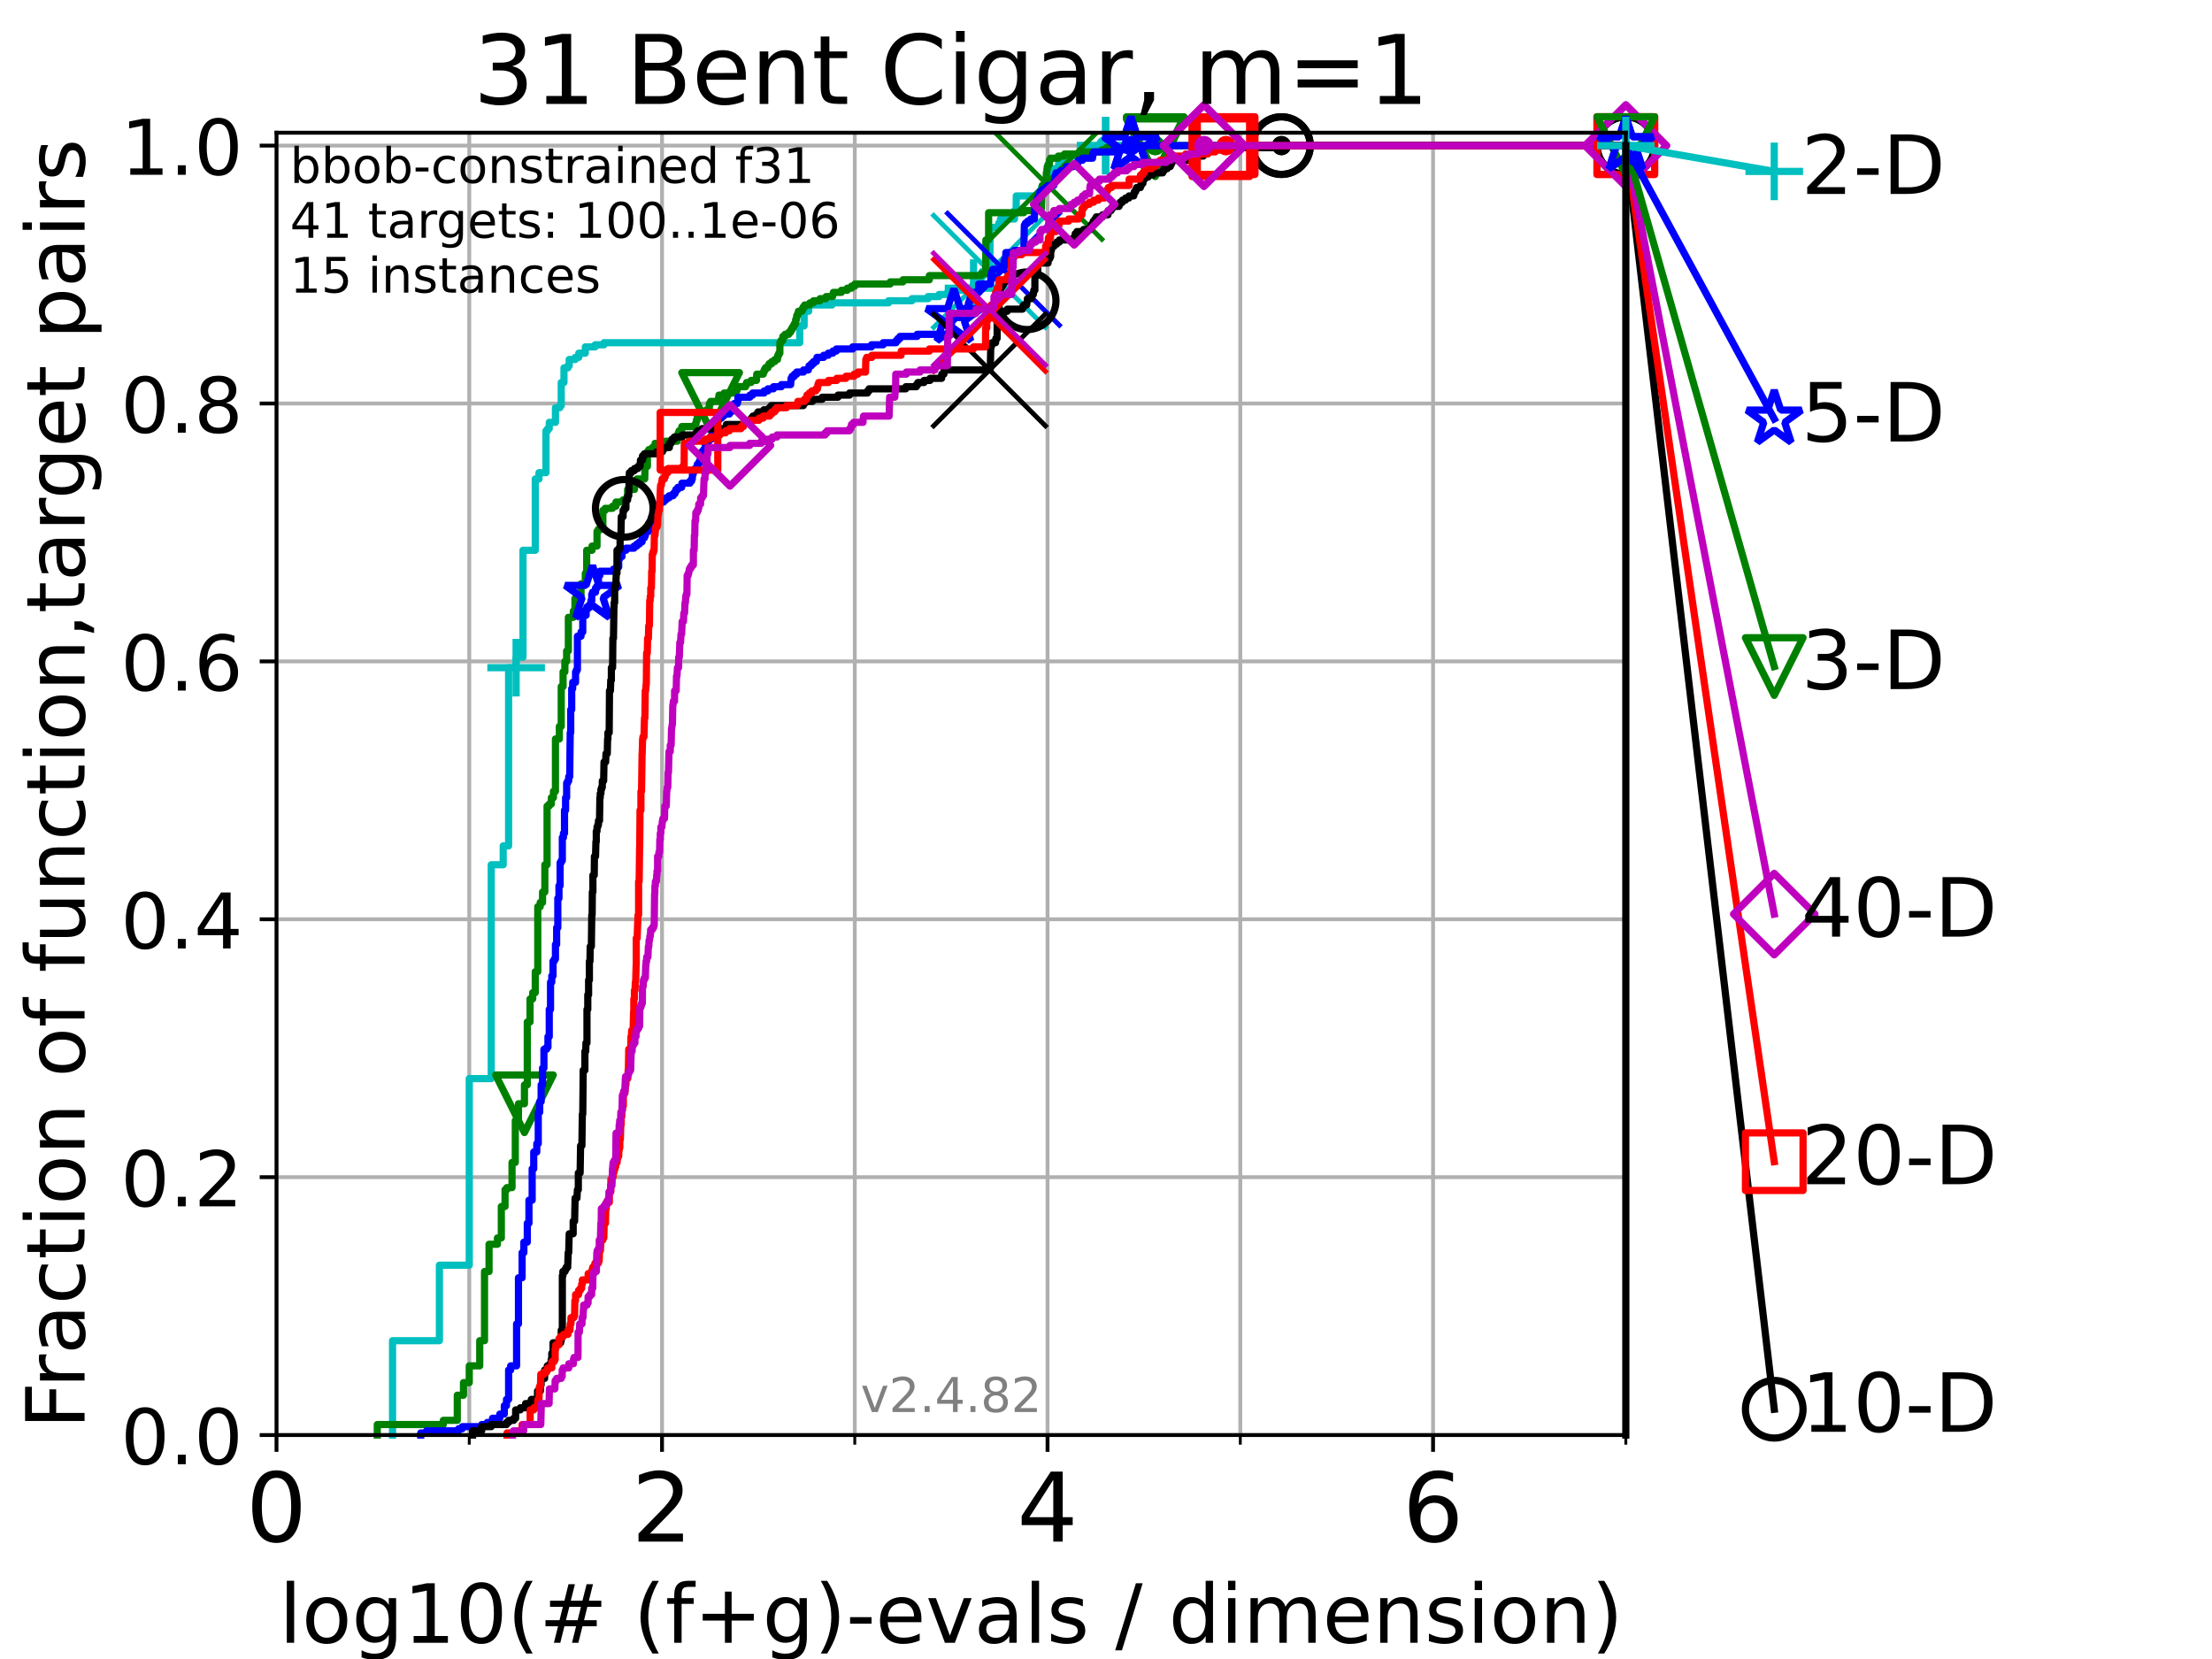 <?xml version="1.0" encoding="utf-8" standalone="no"?>
<!DOCTYPE svg PUBLIC "-//W3C//DTD SVG 1.1//EN"
  "http://www.w3.org/Graphics/SVG/1.1/DTD/svg11.dtd">
<!-- Created with matplotlib (https://matplotlib.org/) -->
<svg height="345.6pt" version="1.1" viewBox="0 0 460.8 345.6" width="460.8pt" xmlns="http://www.w3.org/2000/svg" xmlns:xlink="http://www.w3.org/1999/xlink">
 <defs>
  <style type="text/css">*{stroke-linecap:butt;stroke-linejoin:round;}</style>
 </defs>
 <g id="figure_1">
  <g id="patch_1">
   <path d="M 0 345.6 
L 460.8 345.6 
L 460.8 0 
L 0 0 
z
" style="fill:#ffffff;"/>
  </g>
  <g id="axes_1">
   <g id="patch_2">
    <path d="M 57.6 298.944 
L 338.688 298.944 
L 338.688 27.648 
L 57.6 27.648 
z
" style="fill:#ffffff;"/>
   </g>
   <g id="matplotlib.axis_1">
    <g id="xtick_1">
     <g id="line2d_1">
      <path clip-path="url(#p4774212f7e)" d="M 57.6 298.944 
L 57.6 27.648 
" style="fill:none;stroke:#b0b0b0;stroke-linecap:square;stroke-width:0.8;"/>
     </g>
     <g id="line2d_2">
      <defs>
       <path d="M 0 0 
L 0 3.5 
" id="mf00265fadb" style="stroke:#000000;stroke-width:0.8;"/>
      </defs>
      <g>
       <use style="stroke:#000000;stroke-width:0.8;" x="57.6" xlink:href="#mf00265fadb" y="298.944"/>
      </g>
     </g>
     <g id="text_1">
      <!-- 0 -->
      <g transform="translate(51.237 321.141)scale(0.2 -0.2)">
       <defs>
        <path d="M 31.781 66.406 
Q 24.172 66.406 20.328 58.906 
Q 16.5 51.422 16.5 36.375 
Q 16.5 21.391 20.328 13.891 
Q 24.172 6.391 31.781 6.391 
Q 39.453 6.391 43.281 13.891 
Q 47.125 21.391 47.125 36.375 
Q 47.125 51.422 43.281 58.906 
Q 39.453 66.406 31.781 66.406 
z
M 31.781 74.219 
Q 44.047 74.219 50.516 64.516 
Q 56.984 54.828 56.984 36.375 
Q 56.984 17.969 50.516 8.266 
Q 44.047 -1.422 31.781 -1.422 
Q 19.531 -1.422 13.062 8.266 
Q 6.594 17.969 6.594 36.375 
Q 6.594 54.828 13.062 64.516 
Q 19.531 74.219 31.781 74.219 
z
" id="DejaVuSans-48"/>
       </defs>
       <use xlink:href="#DejaVuSans-48"/>
      </g>
     </g>
    </g>
    <g id="xtick_2">
     <g id="line2d_3">
      <path clip-path="url(#p4774212f7e)" d="M 137.911 298.944 
L 137.911 27.648 
" style="fill:none;stroke:#b0b0b0;stroke-linecap:square;stroke-width:0.8;"/>
     </g>
     <g id="line2d_4">
      <g>
       <use style="stroke:#000000;stroke-width:0.8;" x="137.911" xlink:href="#mf00265fadb" y="298.944"/>
      </g>
     </g>
     <g id="text_2">
      <!-- 2 -->
      <g transform="translate(131.548 321.141)scale(0.2 -0.2)">
       <defs>
        <path d="M 19.188 8.297 
L 53.609 8.297 
L 53.609 0 
L 7.328 0 
L 7.328 8.297 
Q 12.938 14.109 22.625 23.891 
Q 32.328 33.688 34.812 36.531 
Q 39.547 41.844 41.422 45.531 
Q 43.312 49.219 43.312 52.781 
Q 43.312 58.594 39.234 62.25 
Q 35.156 65.922 28.609 65.922 
Q 23.969 65.922 18.812 64.312 
Q 13.672 62.703 7.812 59.422 
L 7.812 69.391 
Q 13.766 71.781 18.938 73 
Q 24.125 74.219 28.422 74.219 
Q 39.75 74.219 46.484 68.547 
Q 53.219 62.891 53.219 53.422 
Q 53.219 48.922 51.531 44.891 
Q 49.859 40.875 45.406 35.406 
Q 44.188 33.984 37.641 27.219 
Q 31.109 20.453 19.188 8.297 
z
" id="DejaVuSans-50"/>
       </defs>
       <use xlink:href="#DejaVuSans-50"/>
      </g>
     </g>
    </g>
    <g id="xtick_3">
     <g id="line2d_5">
      <path clip-path="url(#p4774212f7e)" d="M 218.222 298.944 
L 218.222 27.648 
" style="fill:none;stroke:#b0b0b0;stroke-linecap:square;stroke-width:0.8;"/>
     </g>
     <g id="line2d_6">
      <g>
       <use style="stroke:#000000;stroke-width:0.8;" x="218.222" xlink:href="#mf00265fadb" y="298.944"/>
      </g>
     </g>
     <g id="text_3">
      <!-- 4 -->
      <g transform="translate(211.859 321.141)scale(0.2 -0.2)">
       <defs>
        <path d="M 37.797 64.312 
L 12.891 25.391 
L 37.797 25.391 
z
M 35.203 72.906 
L 47.609 72.906 
L 47.609 25.391 
L 58.016 25.391 
L 58.016 17.188 
L 47.609 17.188 
L 47.609 0 
L 37.797 0 
L 37.797 17.188 
L 4.891 17.188 
L 4.891 26.703 
z
" id="DejaVuSans-52"/>
       </defs>
       <use xlink:href="#DejaVuSans-52"/>
      </g>
     </g>
    </g>
    <g id="xtick_4">
     <g id="line2d_7">
      <path clip-path="url(#p4774212f7e)" d="M 298.533 298.944 
L 298.533 27.648 
" style="fill:none;stroke:#b0b0b0;stroke-linecap:square;stroke-width:0.8;"/>
     </g>
     <g id="line2d_8">
      <g>
       <use style="stroke:#000000;stroke-width:0.8;" x="298.533" xlink:href="#mf00265fadb" y="298.944"/>
      </g>
     </g>
     <g id="text_4">
      <!-- 6 -->
      <g transform="translate(292.17 321.141)scale(0.2 -0.2)">
       <defs>
        <path d="M 33.016 40.375 
Q 26.375 40.375 22.484 35.828 
Q 18.609 31.297 18.609 23.391 
Q 18.609 15.531 22.484 10.953 
Q 26.375 6.391 33.016 6.391 
Q 39.656 6.391 43.531 10.953 
Q 47.406 15.531 47.406 23.391 
Q 47.406 31.297 43.531 35.828 
Q 39.656 40.375 33.016 40.375 
z
M 52.594 71.297 
L 52.594 62.312 
Q 48.875 64.062 45.094 64.984 
Q 41.312 65.922 37.594 65.922 
Q 27.828 65.922 22.672 59.328 
Q 17.531 52.734 16.797 39.406 
Q 19.672 43.656 24.016 45.922 
Q 28.375 48.188 33.594 48.188 
Q 44.578 48.188 50.953 41.516 
Q 57.328 34.859 57.328 23.391 
Q 57.328 12.156 50.688 5.359 
Q 44.047 -1.422 33.016 -1.422 
Q 20.359 -1.422 13.672 8.266 
Q 6.984 17.969 6.984 36.375 
Q 6.984 53.656 15.188 63.938 
Q 23.391 74.219 37.203 74.219 
Q 40.922 74.219 44.703 73.484 
Q 48.484 72.75 52.594 71.297 
z
" id="DejaVuSans-54"/>
       </defs>
       <use xlink:href="#DejaVuSans-54"/>
      </g>
     </g>
    </g>
    <g id="xtick_5">
     <g id="line2d_9">
      <path clip-path="url(#p4774212f7e)" d="M 97.755 298.944 
L 97.755 27.648 
" style="fill:none;stroke:#b0b0b0;stroke-linecap:square;stroke-width:0.8;"/>
     </g>
     <g id="line2d_10">
      <defs>
       <path d="M 0 0 
L 0 2 
" id="m92a766fea0" style="stroke:#000000;stroke-width:0.6;"/>
      </defs>
      <g>
       <use style="stroke:#000000;stroke-width:0.6;" x="97.755" xlink:href="#m92a766fea0" y="298.944"/>
      </g>
     </g>
    </g>
    <g id="xtick_6">
     <g id="line2d_11">
      <path clip-path="url(#p4774212f7e)" d="M 178.066 298.944 
L 178.066 27.648 
" style="fill:none;stroke:#b0b0b0;stroke-linecap:square;stroke-width:0.8;"/>
     </g>
     <g id="line2d_12">
      <g>
       <use style="stroke:#000000;stroke-width:0.6;" x="178.066" xlink:href="#m92a766fea0" y="298.944"/>
      </g>
     </g>
    </g>
    <g id="xtick_7">
     <g id="line2d_13">
      <path clip-path="url(#p4774212f7e)" d="M 258.377 298.944 
L 258.377 27.648 
" style="fill:none;stroke:#b0b0b0;stroke-linecap:square;stroke-width:0.8;"/>
     </g>
     <g id="line2d_14">
      <g>
       <use style="stroke:#000000;stroke-width:0.6;" x="258.377" xlink:href="#m92a766fea0" y="298.944"/>
      </g>
     </g>
    </g>
    <g id="xtick_8">
     <g id="line2d_15">
      <path clip-path="url(#p4774212f7e)" d="M 338.688 298.944 
L 338.688 27.648 
" style="fill:none;stroke:#b0b0b0;stroke-linecap:square;stroke-width:0.8;"/>
     </g>
     <g id="line2d_16">
      <g>
       <use style="stroke:#000000;stroke-width:0.6;" x="338.688" xlink:href="#m92a766fea0" y="298.944"/>
      </g>
     </g>
    </g>
    <g id="text_5">
     <!-- log10(# (f+g)-evals / dimension) -->
     <g transform="translate(58.145 342.218)scale(0.17 -0.17)">
      <defs>
       <path d="M 9.422 75.984 
L 18.406 75.984 
L 18.406 0 
L 9.422 0 
z
" id="DejaVuSans-108"/>
       <path d="M 30.609 48.391 
Q 23.391 48.391 19.188 42.75 
Q 14.984 37.109 14.984 27.297 
Q 14.984 17.484 19.156 11.844 
Q 23.344 6.203 30.609 6.203 
Q 37.797 6.203 41.984 11.859 
Q 46.188 17.531 46.188 27.297 
Q 46.188 37.016 41.984 42.703 
Q 37.797 48.391 30.609 48.391 
z
M 30.609 56 
Q 42.328 56 49.016 48.375 
Q 55.719 40.766 55.719 27.297 
Q 55.719 13.875 49.016 6.219 
Q 42.328 -1.422 30.609 -1.422 
Q 18.844 -1.422 12.172 6.219 
Q 5.516 13.875 5.516 27.297 
Q 5.516 40.766 12.172 48.375 
Q 18.844 56 30.609 56 
z
" id="DejaVuSans-111"/>
       <path d="M 45.406 27.984 
Q 45.406 37.75 41.375 43.109 
Q 37.359 48.484 30.078 48.484 
Q 22.859 48.484 18.828 43.109 
Q 14.797 37.75 14.797 27.984 
Q 14.797 18.266 18.828 12.891 
Q 22.859 7.516 30.078 7.516 
Q 37.359 7.516 41.375 12.891 
Q 45.406 18.266 45.406 27.984 
z
M 54.391 6.781 
Q 54.391 -7.172 48.188 -13.984 
Q 42 -20.797 29.203 -20.797 
Q 24.469 -20.797 20.266 -20.094 
Q 16.062 -19.391 12.109 -17.922 
L 12.109 -9.188 
Q 16.062 -11.328 19.922 -12.344 
Q 23.781 -13.375 27.781 -13.375 
Q 36.625 -13.375 41.016 -8.766 
Q 45.406 -4.156 45.406 5.172 
L 45.406 9.625 
Q 42.625 4.781 38.281 2.391 
Q 33.938 0 27.875 0 
Q 17.828 0 11.672 7.656 
Q 5.516 15.328 5.516 27.984 
Q 5.516 40.672 11.672 48.328 
Q 17.828 56 27.875 56 
Q 33.938 56 38.281 53.609 
Q 42.625 51.219 45.406 46.391 
L 45.406 54.688 
L 54.391 54.688 
z
" id="DejaVuSans-103"/>
       <path d="M 12.406 8.297 
L 28.516 8.297 
L 28.516 63.922 
L 10.984 60.406 
L 10.984 69.391 
L 28.422 72.906 
L 38.281 72.906 
L 38.281 8.297 
L 54.391 8.297 
L 54.391 0 
L 12.406 0 
z
" id="DejaVuSans-49"/>
       <path d="M 31 75.875 
Q 24.469 64.656 21.281 53.656 
Q 18.109 42.672 18.109 31.391 
Q 18.109 20.125 21.312 9.062 
Q 24.516 -2 31 -13.188 
L 23.188 -13.188 
Q 15.875 -1.703 12.234 9.375 
Q 8.594 20.453 8.594 31.391 
Q 8.594 42.281 12.203 53.312 
Q 15.828 64.359 23.188 75.875 
z
" id="DejaVuSans-40"/>
       <path d="M 51.125 44 
L 36.922 44 
L 32.812 27.688 
L 47.125 27.688 
z
M 43.797 71.781 
L 38.719 51.516 
L 52.984 51.516 
L 58.109 71.781 
L 65.922 71.781 
L 60.891 51.516 
L 76.125 51.516 
L 76.125 44 
L 58.984 44 
L 54.984 27.688 
L 70.516 27.688 
L 70.516 20.219 
L 53.078 20.219 
L 48 0 
L 40.188 0 
L 45.219 20.219 
L 30.906 20.219 
L 25.875 0 
L 18.016 0 
L 23.094 20.219 
L 7.719 20.219 
L 7.719 27.688 
L 24.906 27.688 
L 29 44 
L 13.281 44 
L 13.281 51.516 
L 30.906 51.516 
L 35.891 71.781 
z
" id="DejaVuSans-35"/>
       <path id="DejaVuSans-32"/>
       <path d="M 37.109 75.984 
L 37.109 68.5 
L 28.516 68.5 
Q 23.688 68.5 21.797 66.547 
Q 19.922 64.594 19.922 59.516 
L 19.922 54.688 
L 34.719 54.688 
L 34.719 47.703 
L 19.922 47.703 
L 19.922 0 
L 10.891 0 
L 10.891 47.703 
L 2.297 47.703 
L 2.297 54.688 
L 10.891 54.688 
L 10.891 58.5 
Q 10.891 67.625 15.141 71.797 
Q 19.391 75.984 28.609 75.984 
z
" id="DejaVuSans-102"/>
       <path d="M 46 62.703 
L 46 35.5 
L 73.188 35.5 
L 73.188 27.203 
L 46 27.203 
L 46 0 
L 37.797 0 
L 37.797 27.203 
L 10.594 27.203 
L 10.594 35.5 
L 37.797 35.5 
L 37.797 62.703 
z
" id="DejaVuSans-43"/>
       <path d="M 8.016 75.875 
L 15.828 75.875 
Q 23.141 64.359 26.781 53.312 
Q 30.422 42.281 30.422 31.391 
Q 30.422 20.453 26.781 9.375 
Q 23.141 -1.703 15.828 -13.188 
L 8.016 -13.188 
Q 14.5 -2 17.703 9.062 
Q 20.906 20.125 20.906 31.391 
Q 20.906 42.672 17.703 53.656 
Q 14.5 64.656 8.016 75.875 
z
" id="DejaVuSans-41"/>
       <path d="M 4.891 31.391 
L 31.203 31.391 
L 31.203 23.391 
L 4.891 23.391 
z
" id="DejaVuSans-45"/>
       <path d="M 56.203 29.594 
L 56.203 25.203 
L 14.891 25.203 
Q 15.484 15.922 20.484 11.062 
Q 25.484 6.203 34.422 6.203 
Q 39.594 6.203 44.453 7.469 
Q 49.312 8.734 54.109 11.281 
L 54.109 2.781 
Q 49.266 0.734 44.188 -0.344 
Q 39.109 -1.422 33.891 -1.422 
Q 20.797 -1.422 13.156 6.188 
Q 5.516 13.812 5.516 26.812 
Q 5.516 40.234 12.766 48.109 
Q 20.016 56 32.328 56 
Q 43.359 56 49.781 48.891 
Q 56.203 41.797 56.203 29.594 
z
M 47.219 32.234 
Q 47.125 39.594 43.094 43.984 
Q 39.062 48.391 32.422 48.391 
Q 24.906 48.391 20.391 44.141 
Q 15.875 39.891 15.188 32.172 
z
" id="DejaVuSans-101"/>
       <path d="M 2.984 54.688 
L 12.5 54.688 
L 29.594 8.797 
L 46.688 54.688 
L 56.203 54.688 
L 35.688 0 
L 23.484 0 
z
" id="DejaVuSans-118"/>
       <path d="M 34.281 27.484 
Q 23.391 27.484 19.188 25 
Q 14.984 22.516 14.984 16.5 
Q 14.984 11.719 18.141 8.906 
Q 21.297 6.109 26.703 6.109 
Q 34.188 6.109 38.703 11.406 
Q 43.219 16.703 43.219 25.484 
L 43.219 27.484 
z
M 52.203 31.203 
L 52.203 0 
L 43.219 0 
L 43.219 8.297 
Q 40.141 3.328 35.547 0.953 
Q 30.953 -1.422 24.312 -1.422 
Q 15.922 -1.422 10.953 3.297 
Q 6 8.016 6 15.922 
Q 6 25.141 12.172 29.828 
Q 18.359 34.516 30.609 34.516 
L 43.219 34.516 
L 43.219 35.406 
Q 43.219 41.609 39.141 45 
Q 35.062 48.391 27.688 48.391 
Q 23 48.391 18.547 47.266 
Q 14.109 46.141 10.016 43.891 
L 10.016 52.203 
Q 14.938 54.109 19.578 55.047 
Q 24.219 56 28.609 56 
Q 40.484 56 46.344 49.844 
Q 52.203 43.703 52.203 31.203 
z
" id="DejaVuSans-97"/>
       <path d="M 44.281 53.078 
L 44.281 44.578 
Q 40.484 46.531 36.375 47.5 
Q 32.281 48.484 27.875 48.484 
Q 21.188 48.484 17.844 46.438 
Q 14.5 44.391 14.5 40.281 
Q 14.5 37.156 16.891 35.375 
Q 19.281 33.594 26.516 31.984 
L 29.594 31.297 
Q 39.156 29.25 43.188 25.516 
Q 47.219 21.781 47.219 15.094 
Q 47.219 7.469 41.188 3.016 
Q 35.156 -1.422 24.609 -1.422 
Q 20.219 -1.422 15.453 -0.562 
Q 10.688 0.297 5.422 2 
L 5.422 11.281 
Q 10.406 8.688 15.234 7.391 
Q 20.062 6.109 24.812 6.109 
Q 31.156 6.109 34.562 8.281 
Q 37.984 10.453 37.984 14.406 
Q 37.984 18.062 35.516 20.016 
Q 33.062 21.969 24.703 23.781 
L 21.578 24.516 
Q 13.234 26.266 9.516 29.906 
Q 5.812 33.547 5.812 39.891 
Q 5.812 47.609 11.281 51.797 
Q 16.75 56 26.812 56 
Q 31.781 56 36.172 55.266 
Q 40.578 54.547 44.281 53.078 
z
" id="DejaVuSans-115"/>
       <path d="M 25.391 72.906 
L 33.688 72.906 
L 8.297 -9.281 
L 0 -9.281 
z
" id="DejaVuSans-47"/>
       <path d="M 45.406 46.391 
L 45.406 75.984 
L 54.391 75.984 
L 54.391 0 
L 45.406 0 
L 45.406 8.203 
Q 42.578 3.328 38.25 0.953 
Q 33.938 -1.422 27.875 -1.422 
Q 17.969 -1.422 11.734 6.484 
Q 5.516 14.406 5.516 27.297 
Q 5.516 40.188 11.734 48.094 
Q 17.969 56 27.875 56 
Q 33.938 56 38.25 53.625 
Q 42.578 51.266 45.406 46.391 
z
M 14.797 27.297 
Q 14.797 17.391 18.875 11.75 
Q 22.953 6.109 30.078 6.109 
Q 37.203 6.109 41.297 11.75 
Q 45.406 17.391 45.406 27.297 
Q 45.406 37.203 41.297 42.844 
Q 37.203 48.484 30.078 48.484 
Q 22.953 48.484 18.875 42.844 
Q 14.797 37.203 14.797 27.297 
z
" id="DejaVuSans-100"/>
       <path d="M 9.422 54.688 
L 18.406 54.688 
L 18.406 0 
L 9.422 0 
z
M 9.422 75.984 
L 18.406 75.984 
L 18.406 64.594 
L 9.422 64.594 
z
" id="DejaVuSans-105"/>
       <path d="M 52 44.188 
Q 55.375 50.25 60.062 53.125 
Q 64.75 56 71.094 56 
Q 79.641 56 84.281 50.016 
Q 88.922 44.047 88.922 33.016 
L 88.922 0 
L 79.891 0 
L 79.891 32.719 
Q 79.891 40.578 77.094 44.375 
Q 74.312 48.188 68.609 48.188 
Q 61.625 48.188 57.562 43.547 
Q 53.516 38.922 53.516 30.906 
L 53.516 0 
L 44.484 0 
L 44.484 32.719 
Q 44.484 40.625 41.703 44.406 
Q 38.922 48.188 33.109 48.188 
Q 26.219 48.188 22.156 43.531 
Q 18.109 38.875 18.109 30.906 
L 18.109 0 
L 9.078 0 
L 9.078 54.688 
L 18.109 54.688 
L 18.109 46.188 
Q 21.188 51.219 25.484 53.609 
Q 29.781 56 35.688 56 
Q 41.656 56 45.828 52.969 
Q 50 49.953 52 44.188 
z
" id="DejaVuSans-109"/>
       <path d="M 54.891 33.016 
L 54.891 0 
L 45.906 0 
L 45.906 32.719 
Q 45.906 40.484 42.875 44.328 
Q 39.844 48.188 33.797 48.188 
Q 26.516 48.188 22.312 43.547 
Q 18.109 38.922 18.109 30.906 
L 18.109 0 
L 9.078 0 
L 9.078 54.688 
L 18.109 54.688 
L 18.109 46.188 
Q 21.344 51.125 25.703 53.562 
Q 30.078 56 35.797 56 
Q 45.219 56 50.047 50.172 
Q 54.891 44.344 54.891 33.016 
z
" id="DejaVuSans-110"/>
      </defs>
      <use xlink:href="#DejaVuSans-108"/>
      <use x="27.783" xlink:href="#DejaVuSans-111"/>
      <use x="88.965" xlink:href="#DejaVuSans-103"/>
      <use x="152.441" xlink:href="#DejaVuSans-49"/>
      <use x="216.064" xlink:href="#DejaVuSans-48"/>
      <use x="279.688" xlink:href="#DejaVuSans-40"/>
      <use x="318.701" xlink:href="#DejaVuSans-35"/>
      <use x="402.49" xlink:href="#DejaVuSans-32"/>
      <use x="434.277" xlink:href="#DejaVuSans-40"/>
      <use x="473.291" xlink:href="#DejaVuSans-102"/>
      <use x="508.496" xlink:href="#DejaVuSans-43"/>
      <use x="592.285" xlink:href="#DejaVuSans-103"/>
      <use x="655.762" xlink:href="#DejaVuSans-41"/>
      <use x="694.775" xlink:href="#DejaVuSans-45"/>
      <use x="730.859" xlink:href="#DejaVuSans-101"/>
      <use x="792.383" xlink:href="#DejaVuSans-118"/>
      <use x="851.562" xlink:href="#DejaVuSans-97"/>
      <use x="912.842" xlink:href="#DejaVuSans-108"/>
      <use x="940.625" xlink:href="#DejaVuSans-115"/>
      <use x="992.725" xlink:href="#DejaVuSans-32"/>
      <use x="1024.512" xlink:href="#DejaVuSans-47"/>
      <use x="1058.203" xlink:href="#DejaVuSans-32"/>
      <use x="1089.99" xlink:href="#DejaVuSans-100"/>
      <use x="1153.467" xlink:href="#DejaVuSans-105"/>
      <use x="1181.25" xlink:href="#DejaVuSans-109"/>
      <use x="1278.662" xlink:href="#DejaVuSans-101"/>
      <use x="1340.186" xlink:href="#DejaVuSans-110"/>
      <use x="1403.564" xlink:href="#DejaVuSans-115"/>
      <use x="1455.664" xlink:href="#DejaVuSans-105"/>
      <use x="1483.447" xlink:href="#DejaVuSans-111"/>
      <use x="1544.629" xlink:href="#DejaVuSans-110"/>
      <use x="1608.008" xlink:href="#DejaVuSans-41"/>
     </g>
    </g>
   </g>
   <g id="matplotlib.axis_2">
    <g id="ytick_1">
     <g id="line2d_17">
      <path clip-path="url(#p4774212f7e)" d="M 57.6 298.944 
L 338.688 298.944 
" style="fill:none;stroke:#b0b0b0;stroke-linecap:square;stroke-width:0.8;"/>
     </g>
     <g id="line2d_18">
      <defs>
       <path d="M 0 0 
L -3.5 0 
" id="mca585b9b76" style="stroke:#000000;stroke-width:0.8;"/>
      </defs>
      <g>
       <use style="stroke:#000000;stroke-width:0.8;" x="57.6" xlink:href="#mca585b9b76" y="298.944"/>
      </g>
     </g>
     <g id="text_6">
      <!-- 0.0 -->
      <g transform="translate(25.155 305.023)scale(0.16 -0.16)">
       <defs>
        <path d="M 10.688 12.406 
L 21 12.406 
L 21 0 
L 10.688 0 
z
" id="DejaVuSans-46"/>
       </defs>
       <use xlink:href="#DejaVuSans-48"/>
       <use x="63.623" xlink:href="#DejaVuSans-46"/>
       <use x="95.41" xlink:href="#DejaVuSans-48"/>
      </g>
     </g>
    </g>
    <g id="ytick_2">
     <g id="line2d_19">
      <path clip-path="url(#p4774212f7e)" d="M 57.6 245.222 
L 338.688 245.222 
" style="fill:none;stroke:#b0b0b0;stroke-linecap:square;stroke-width:0.8;"/>
     </g>
     <g id="line2d_20">
      <g>
       <use style="stroke:#000000;stroke-width:0.8;" x="57.6" xlink:href="#mca585b9b76" y="245.222"/>
      </g>
     </g>
     <g id="text_7">
      <!-- 0.2 -->
      <g transform="translate(25.155 251.301)scale(0.16 -0.16)">
       <use xlink:href="#DejaVuSans-48"/>
       <use x="63.623" xlink:href="#DejaVuSans-46"/>
       <use x="95.41" xlink:href="#DejaVuSans-50"/>
      </g>
     </g>
    </g>
    <g id="ytick_3">
     <g id="line2d_21">
      <path clip-path="url(#p4774212f7e)" d="M 57.6 191.5 
L 338.688 191.5 
" style="fill:none;stroke:#b0b0b0;stroke-linecap:square;stroke-width:0.8;"/>
     </g>
     <g id="line2d_22">
      <g>
       <use style="stroke:#000000;stroke-width:0.8;" x="57.6" xlink:href="#mca585b9b76" y="191.5"/>
      </g>
     </g>
     <g id="text_8">
      <!-- 0.4 -->
      <g transform="translate(25.155 197.579)scale(0.16 -0.16)">
       <use xlink:href="#DejaVuSans-48"/>
       <use x="63.623" xlink:href="#DejaVuSans-46"/>
       <use x="95.41" xlink:href="#DejaVuSans-52"/>
      </g>
     </g>
    </g>
    <g id="ytick_4">
     <g id="line2d_23">
      <path clip-path="url(#p4774212f7e)" d="M 57.6 137.778 
L 338.688 137.778 
" style="fill:none;stroke:#b0b0b0;stroke-linecap:square;stroke-width:0.8;"/>
     </g>
     <g id="line2d_24">
      <g>
       <use style="stroke:#000000;stroke-width:0.8;" x="57.6" xlink:href="#mca585b9b76" y="137.778"/>
      </g>
     </g>
     <g id="text_9">
      <!-- 0.6 -->
      <g transform="translate(25.155 143.857)scale(0.16 -0.16)">
       <use xlink:href="#DejaVuSans-48"/>
       <use x="63.623" xlink:href="#DejaVuSans-46"/>
       <use x="95.41" xlink:href="#DejaVuSans-54"/>
      </g>
     </g>
    </g>
    <g id="ytick_5">
     <g id="line2d_25">
      <path clip-path="url(#p4774212f7e)" d="M 57.6 84.056 
L 338.688 84.056 
" style="fill:none;stroke:#b0b0b0;stroke-linecap:square;stroke-width:0.8;"/>
     </g>
     <g id="line2d_26">
      <g>
       <use style="stroke:#000000;stroke-width:0.8;" x="57.6" xlink:href="#mca585b9b76" y="84.056"/>
      </g>
     </g>
     <g id="text_10">
      <!-- 0.8 -->
      <g transform="translate(25.155 90.135)scale(0.16 -0.16)">
       <defs>
        <path d="M 31.781 34.625 
Q 24.75 34.625 20.719 30.859 
Q 16.703 27.094 16.703 20.516 
Q 16.703 13.922 20.719 10.156 
Q 24.75 6.391 31.781 6.391 
Q 38.812 6.391 42.859 10.172 
Q 46.922 13.969 46.922 20.516 
Q 46.922 27.094 42.891 30.859 
Q 38.875 34.625 31.781 34.625 
z
M 21.922 38.812 
Q 15.578 40.375 12.031 44.719 
Q 8.5 49.078 8.5 55.328 
Q 8.5 64.062 14.719 69.141 
Q 20.953 74.219 31.781 74.219 
Q 42.672 74.219 48.875 69.141 
Q 55.078 64.062 55.078 55.328 
Q 55.078 49.078 51.531 44.719 
Q 48 40.375 41.703 38.812 
Q 48.828 37.156 52.797 32.312 
Q 56.781 27.484 56.781 20.516 
Q 56.781 9.906 50.312 4.234 
Q 43.844 -1.422 31.781 -1.422 
Q 19.734 -1.422 13.25 4.234 
Q 6.781 9.906 6.781 20.516 
Q 6.781 27.484 10.781 32.312 
Q 14.797 37.156 21.922 38.812 
z
M 18.312 54.391 
Q 18.312 48.734 21.844 45.562 
Q 25.391 42.391 31.781 42.391 
Q 38.141 42.391 41.719 45.562 
Q 45.312 48.734 45.312 54.391 
Q 45.312 60.062 41.719 63.234 
Q 38.141 66.406 31.781 66.406 
Q 25.391 66.406 21.844 63.234 
Q 18.312 60.062 18.312 54.391 
z
" id="DejaVuSans-56"/>
       </defs>
       <use xlink:href="#DejaVuSans-48"/>
       <use x="63.623" xlink:href="#DejaVuSans-46"/>
       <use x="95.41" xlink:href="#DejaVuSans-56"/>
      </g>
     </g>
    </g>
    <g id="ytick_6">
     <g id="line2d_27">
      <path clip-path="url(#p4774212f7e)" d="M 57.6 30.334 
L 338.688 30.334 
" style="fill:none;stroke:#b0b0b0;stroke-linecap:square;stroke-width:0.8;"/>
     </g>
     <g id="line2d_28">
      <g>
       <use style="stroke:#000000;stroke-width:0.8;" x="57.6" xlink:href="#mca585b9b76" y="30.334"/>
      </g>
     </g>
     <g id="text_11">
      <!-- 1.0 -->
      <g transform="translate(25.155 36.413)scale(0.16 -0.16)">
       <use xlink:href="#DejaVuSans-49"/>
       <use x="63.623" xlink:href="#DejaVuSans-46"/>
       <use x="95.41" xlink:href="#DejaVuSans-48"/>
      </g>
     </g>
    </g>
    <g id="text_12">
     <!-- Fraction of function,target pairs -->
     <g transform="translate(17.62 297.681)rotate(-90)scale(0.17 -0.17)">
      <defs>
       <path d="M 9.812 72.906 
L 51.703 72.906 
L 51.703 64.594 
L 19.672 64.594 
L 19.672 43.109 
L 48.578 43.109 
L 48.578 34.812 
L 19.672 34.812 
L 19.672 0 
L 9.812 0 
z
" id="DejaVuSans-70"/>
       <path d="M 41.109 46.297 
Q 39.594 47.172 37.812 47.578 
Q 36.031 48 33.891 48 
Q 26.266 48 22.188 43.047 
Q 18.109 38.094 18.109 28.812 
L 18.109 0 
L 9.078 0 
L 9.078 54.688 
L 18.109 54.688 
L 18.109 46.188 
Q 20.953 51.172 25.484 53.578 
Q 30.031 56 36.531 56 
Q 37.453 56 38.578 55.875 
Q 39.703 55.766 41.062 55.516 
z
" id="DejaVuSans-114"/>
       <path d="M 48.781 52.594 
L 48.781 44.188 
Q 44.969 46.297 41.141 47.344 
Q 37.312 48.391 33.406 48.391 
Q 24.656 48.391 19.812 42.844 
Q 14.984 37.312 14.984 27.297 
Q 14.984 17.281 19.812 11.734 
Q 24.656 6.203 33.406 6.203 
Q 37.312 6.203 41.141 7.25 
Q 44.969 8.297 48.781 10.406 
L 48.781 2.094 
Q 45.016 0.344 40.984 -0.531 
Q 36.969 -1.422 32.422 -1.422 
Q 20.062 -1.422 12.781 6.344 
Q 5.516 14.109 5.516 27.297 
Q 5.516 40.672 12.859 48.328 
Q 20.219 56 33.016 56 
Q 37.156 56 41.109 55.141 
Q 45.062 54.297 48.781 52.594 
z
" id="DejaVuSans-99"/>
       <path d="M 18.312 70.219 
L 18.312 54.688 
L 36.812 54.688 
L 36.812 47.703 
L 18.312 47.703 
L 18.312 18.016 
Q 18.312 11.328 20.141 9.422 
Q 21.969 7.516 27.594 7.516 
L 36.812 7.516 
L 36.812 0 
L 27.594 0 
Q 17.188 0 13.234 3.875 
Q 9.281 7.766 9.281 18.016 
L 9.281 47.703 
L 2.688 47.703 
L 2.688 54.688 
L 9.281 54.688 
L 9.281 70.219 
z
" id="DejaVuSans-116"/>
       <path d="M 8.5 21.578 
L 8.5 54.688 
L 17.484 54.688 
L 17.484 21.922 
Q 17.484 14.156 20.5 10.266 
Q 23.531 6.391 29.594 6.391 
Q 36.859 6.391 41.078 11.031 
Q 45.312 15.672 45.312 23.688 
L 45.312 54.688 
L 54.297 54.688 
L 54.297 0 
L 45.312 0 
L 45.312 8.406 
Q 42.047 3.422 37.719 1 
Q 33.406 -1.422 27.688 -1.422 
Q 18.266 -1.422 13.375 4.438 
Q 8.5 10.297 8.5 21.578 
z
M 31.109 56 
z
" id="DejaVuSans-117"/>
       <path d="M 11.719 12.406 
L 22.016 12.406 
L 22.016 4 
L 14.016 -11.625 
L 7.719 -11.625 
L 11.719 4 
z
" id="DejaVuSans-44"/>
       <path d="M 18.109 8.203 
L 18.109 -20.797 
L 9.078 -20.797 
L 9.078 54.688 
L 18.109 54.688 
L 18.109 46.391 
Q 20.953 51.266 25.266 53.625 
Q 29.594 56 35.594 56 
Q 45.562 56 51.781 48.094 
Q 58.016 40.188 58.016 27.297 
Q 58.016 14.406 51.781 6.484 
Q 45.562 -1.422 35.594 -1.422 
Q 29.594 -1.422 25.266 0.953 
Q 20.953 3.328 18.109 8.203 
z
M 48.688 27.297 
Q 48.688 37.203 44.609 42.844 
Q 40.531 48.484 33.406 48.484 
Q 26.266 48.484 22.188 42.844 
Q 18.109 37.203 18.109 27.297 
Q 18.109 17.391 22.188 11.75 
Q 26.266 6.109 33.406 6.109 
Q 40.531 6.109 44.609 11.75 
Q 48.688 17.391 48.688 27.297 
z
" id="DejaVuSans-112"/>
      </defs>
      <use xlink:href="#DejaVuSans-70"/>
      <use x="50.27" xlink:href="#DejaVuSans-114"/>
      <use x="91.383" xlink:href="#DejaVuSans-97"/>
      <use x="152.662" xlink:href="#DejaVuSans-99"/>
      <use x="207.643" xlink:href="#DejaVuSans-116"/>
      <use x="246.852" xlink:href="#DejaVuSans-105"/>
      <use x="274.635" xlink:href="#DejaVuSans-111"/>
      <use x="335.816" xlink:href="#DejaVuSans-110"/>
      <use x="399.195" xlink:href="#DejaVuSans-32"/>
      <use x="430.982" xlink:href="#DejaVuSans-111"/>
      <use x="492.164" xlink:href="#DejaVuSans-102"/>
      <use x="527.369" xlink:href="#DejaVuSans-32"/>
      <use x="559.156" xlink:href="#DejaVuSans-102"/>
      <use x="594.361" xlink:href="#DejaVuSans-117"/>
      <use x="657.74" xlink:href="#DejaVuSans-110"/>
      <use x="721.119" xlink:href="#DejaVuSans-99"/>
      <use x="776.1" xlink:href="#DejaVuSans-116"/>
      <use x="815.309" xlink:href="#DejaVuSans-105"/>
      <use x="843.092" xlink:href="#DejaVuSans-111"/>
      <use x="904.273" xlink:href="#DejaVuSans-110"/>
      <use x="967.652" xlink:href="#DejaVuSans-44"/>
      <use x="999.439" xlink:href="#DejaVuSans-116"/>
      <use x="1038.648" xlink:href="#DejaVuSans-97"/>
      <use x="1099.928" xlink:href="#DejaVuSans-114"/>
      <use x="1139.291" xlink:href="#DejaVuSans-103"/>
      <use x="1202.768" xlink:href="#DejaVuSans-101"/>
      <use x="1264.291" xlink:href="#DejaVuSans-116"/>
      <use x="1303.5" xlink:href="#DejaVuSans-32"/>
      <use x="1335.287" xlink:href="#DejaVuSans-112"/>
      <use x="1398.764" xlink:href="#DejaVuSans-97"/>
      <use x="1460.043" xlink:href="#DejaVuSans-105"/>
      <use x="1487.826" xlink:href="#DejaVuSans-114"/>
      <use x="1528.939" xlink:href="#DejaVuSans-115"/>
     </g>
    </g>
   </g>
   <g id="line2d_29">
    <defs>
     <path d="M 0 1.5 
C 0.398 1.5 0.779 1.342 1.061 1.061 
C 1.342 0.779 1.5 0.398 1.5 0 
C 1.5 -0.398 1.342 -0.779 1.061 -1.061 
C 0.779 -1.342 0.398 -1.5 0 -1.5 
C -0.398 -1.5 -0.779 -1.342 -1.061 -1.061 
C -1.342 -0.779 -1.5 -0.398 -1.5 0 
C -1.5 0.398 -1.342 0.779 -1.061 1.061 
C -0.779 1.342 -0.398 1.5 0 1.5 
z
" id="ma46f43fc14" style="stroke:#00bfbf;"/>
    </defs>
    <g>
     <use style="fill:#00bfbf;stroke:#00bfbf;" x="230.329" xlink:href="#ma46f43fc14" y="30.334"/>
     <use style="fill:#00bfbf;stroke:#00bfbf;" x="230.329" xlink:href="#ma46f43fc14" y="30.334"/>
    </g>
   </g>
   <g id="line2d_30">
    <path d="M 81.776 298.944 
L 81.776 279.29 
L 91.535 279.29 
L 91.535 263.566 
L 97.755 263.566 
L 97.755 224.694 
L 102.331 224.694 
L 102.331 180.144 
L 104.826 180.144 
L 104.826 176.213 
L 105.952 176.213 
L 105.952 139.088 
L 107.515 139.088 
L 107.515 136.905 
L 108.949 136.905 
L 108.949 114.63 
L 111.506 114.63 
L 111.506 99.78 
L 112.281 99.78 
L 112.281 98.469 
L 113.735 98.469 
L 113.735 89.734 
L 114.08 89.734 
L 114.08 89.297 
L 114.419 89.297 
L 114.419 87.987 
L 115.711 87.987 
L 115.711 84.93 
L 116.621 84.93 
L 116.621 84.493 
L 116.914 84.493 
L 116.914 79.688 
L 117.486 79.688 
L 117.486 76.631 
L 118.31 76.631 
L 118.31 76.194 
L 118.577 76.194 
L 118.577 74.884 
L 119.85 74.884 
L 119.85 74.447 
L 120.572 74.447 
L 120.572 73.574 
L 121.931 73.574 
L 121.931 72.263 
L 123.985 72.263 
L 123.985 71.827 
L 125.823 71.827 
L 125.823 71.39 
L 166.595 71.39 
L 166.595 67.896 
L 167.513 67.896 
L 167.513 64.838 
L 168.476 64.838 
L 168.476 63.528 
L 173.326 63.528 
L 173.326 63.091 
L 185.102 63.091 
L 185.102 62.655 
L 189.97 62.655 
L 189.97 62.218 
L 193.327 62.218 
L 193.327 61.781 
L 195.625 61.781 
L 195.625 61.344 
L 197.376 61.344 
L 197.376 60.908 
L 199.139 60.908 
L 199.139 60.471 
L 201.814 60.471 
L 201.814 60.034 
L 202.808 60.034 
L 202.808 59.161 
L 203.043 59.161 
L 203.043 58.724 
L 203.471 58.724 
L 203.471 58.287 
L 203.825 58.287 
L 203.825 57.85 
L 204.137 57.85 
L 204.137 57.413 
L 204.381 57.413 
L 204.381 56.977 
L 204.623 56.977 
L 204.623 56.54 
L 206.174 56.54 
L 206.283 47.368 
L 207.943 47.368 
L 208.048 46.494 
L 208.407 46.494 
L 208.407 45.621 
L 211.344 45.621 
L 211.344 43.874 
L 211.675 43.874 
L 211.713 40.816 
L 216.198 40.816 
L 216.198 40.38 
L 216.641 40.38 
L 216.641 39.943 
L 216.942 39.943 
L 216.949 39.069 
L 217.375 39.069 
L 217.375 38.633 
L 218.253 38.633 
L 218.281 36.449 
L 219.162 36.449 
L 219.213 35.575 
L 219.494 35.575 
L 219.494 35.139 
L 220.47 35.139 
L 220.566 33.828 
L 221.217 33.828 
L 221.248 32.518 
L 223.738 32.518 
L 223.738 32.081 
L 225.316 32.081 
L 225.316 31.644 
L 226.089 31.644 
L 226.089 31.208 
L 228.059 31.208 
L 228.059 30.771 
L 230.329 30.771 
L 230.329 30.334 
L 338.688 30.334 
L 338.688 30.334 
" style="fill:none;stroke:#00bfbf;stroke-linecap:square;stroke-width:1.5;"/>
   </g>
   <g id="line2d_31">
    <defs>
     <path d="M -6 0 
L 6 0 
M 0 6 
L 0 -6 
" id="ma9b163dc91" style="stroke:#00bfbf;stroke-width:1.5;"/>
    </defs>
    <g>
     <use style="fill-opacity:0;stroke:#00bfbf;stroke-width:1.5;" x="107.515" xlink:href="#ma9b163dc91" y="139.088"/>
     <use style="fill-opacity:0;stroke:#00bfbf;stroke-width:1.5;" x="202.808" xlink:href="#ma9b163dc91" y="60.034"/>
     <use style="fill-opacity:0;stroke:#00bfbf;stroke-width:1.5;" x="230.329" xlink:href="#ma9b163dc91" y="30.334"/>
     <use style="fill-opacity:0;stroke:#00bfbf;stroke-width:1.5;" x="230.329" xlink:href="#ma9b163dc91" y="30.334"/>
     <use style="fill-opacity:0;stroke:#00bfbf;stroke-width:1.5;" x="338.688" xlink:href="#ma9b163dc91" y="30.334"/>
    </g>
   </g>
   <g id="line2d_32">
    <path style="fill:none;stroke:#00bfbf;stroke-linecap:square;stroke-width:1.5;"/>
    <g/>
   </g>
   <g id="line2d_33">
    <path clip-path="url(#p4774212f7e)" d="M 206.144 56.54 
" style="fill:none;stroke:#00bfbf;stroke-linecap:square;stroke-width:1.5;"/>
    <defs>
     <path d="M -12 12 
L 12 -12 
M -12 -12 
L 12 12 
" id="mab47d5762d" style="stroke:#00bfbf;"/>
    </defs>
    <g clip-path="url(#p4774212f7e)">
     <use style="fill:#00bfbf;stroke:#00bfbf;" x="206.144" xlink:href="#mab47d5762d" y="56.54"/>
    </g>
   </g>
   <g id="line2d_34">
    <defs>
     <path d="M 0 1.5 
C 0.398 1.5 0.779 1.342 1.061 1.061 
C 1.342 0.779 1.5 0.398 1.5 0 
C 1.5 -0.398 1.342 -0.779 1.061 -1.061 
C 0.779 -1.342 0.398 -1.5 0 -1.5 
C -0.398 -1.5 -0.779 -1.342 -1.061 -1.061 
C -1.342 -0.779 -1.5 -0.398 -1.5 0 
C -1.5 0.398 -1.342 0.779 -1.061 1.061 
C -0.779 1.342 -0.398 1.5 0 1.5 
z
" id="m2959fad931" style="stroke:#008000;"/>
    </defs>
    <g>
     <use style="fill:#008000;stroke:#008000;" x="240.658" xlink:href="#m2959fad931" y="30.334"/>
     <use style="fill:#008000;stroke:#008000;" x="240.658" xlink:href="#m2959fad931" y="30.334"/>
    </g>
   </g>
   <g id="line2d_35">
    <path d="M 78.596 298.944 
L 78.596 296.76 
L 92.347 296.76 
L 92.347 295.887 
L 95.26 295.887 
L 95.26 290.645 
L 96.552 290.645 
L 96.552 288.025 
L 97.755 288.025 
L 97.755 284.531 
L 99.938 284.531 
L 99.938 279.29 
L 100.935 279.29 
L 100.935 264.876 
L 101.878 264.876 
L 101.878 259.198 
L 103.623 259.198 
L 103.623 257.888 
L 104.435 257.888 
L 104.435 251.337 
L 105.21 251.337 
L 105.21 247.843 
L 105.585 247.843 
L 105.585 247.406 
L 106.664 247.406 
L 106.664 242.165 
L 107.348 242.165 
L 107.348 233.429 
L 108.006 233.429 
L 108.006 229.935 
L 109.252 229.935 
L 109.252 226.004 
L 109.843 226.004 
L 109.843 212.901 
L 110.415 212.901 
L 110.415 208.097 
L 110.969 208.097 
L 110.969 206.787 
L 111.506 206.787 
L 111.506 202.419 
L 112.026 202.419 
L 112.026 188.879 
L 112.532 188.879 
L 112.532 188.006 
L 113.023 188.006 
L 113.023 185.822 
L 113.501 185.822 
L 113.501 180.144 
L 113.966 180.144 
L 113.966 167.915 
L 114.419 167.915 
L 114.419 167.478 
L 114.86 167.478 
L 114.86 166.168 
L 115.291 166.168 
L 115.291 164.857 
L 115.711 164.857 
L 115.711 153.938 
L 116.523 153.938 
L 116.523 151.318 
L 116.914 151.318 
L 116.914 143.019 
L 117.298 143.019 
L 117.298 139.962 
L 117.673 139.962 
L 117.673 137.778 
L 118.04 137.778 
L 118.04 135.594 
L 118.4 135.594 
L 118.4 128.606 
L 119.436 128.606 
L 119.436 127.296 
L 119.768 127.296 
L 119.768 124.675 
L 120.255 124.675 
L 120.255 124.238 
L 121.037 124.238 
L 121.037 121.618 
L 121.931 121.618 
L 121.931 119.434 
L 122.22 119.434 
L 122.22 114.63 
L 123.327 114.63 
L 123.327 113.756 
L 124.369 113.756 
L 124.369 110.699 
L 124.62 110.699 
L 124.62 110.262 
L 125.352 110.262 
L 125.352 109.825 
L 125.589 109.825 
L 125.589 106.331 
L 126.054 106.331 
L 126.054 105.894 
L 127.59 105.894 
L 127.59 105.458 
L 128.311 105.458 
L 128.311 104.584 
L 129.761 104.584 
L 129.761 104.147 
L 130.488 104.147 
L 130.488 103.71 
L 130.752 103.71 
L 130.752 101.963 
L 132.182 101.963 
L 132.182 100.216 
L 132.66 100.216 
L 132.66 99.78 
L 134.308 99.78 
L 134.379 97.159 
L 134.87 97.159 
L 134.87 94.102 
L 135.145 94.102 
L 135.145 93.665 
L 135.879 93.665 
L 135.879 93.228 
L 136.457 93.228 
L 136.457 92.355 
L 138.595 92.355 
L 138.595 91.918 
L 141.09 91.918 
L 141.09 90.608 
L 141.283 90.608 
L 141.283 90.171 
L 141.474 90.171 
L 141.474 89.734 
L 141.987 89.734 
L 142.033 88.86 
L 144.748 88.86 
L 144.748 88.424 
L 144.982 88.424 
L 145.059 87.55 
L 145.251 87.55 
L 145.251 86.677 
L 145.629 86.677 
L 145.629 86.24 
L 146.324 86.24 
L 146.324 85.803 
L 147.165 85.803 
L 147.165 85.366 
L 147.77 85.366 
L 147.77 84.056 
L 148.032 84.056 
L 148.032 83.619 
L 149.617 83.619 
L 149.706 82.746 
L 149.765 82.746 
L 149.765 82.309 
L 150.85 82.309 
L 150.85 81.872 
L 152.762 81.872 
L 152.762 81.435 
L 153.514 81.435 
L 153.514 80.999 
L 153.656 80.999 
L 153.656 80.562 
L 155.318 80.562 
L 155.318 80.125 
L 155.531 80.125 
L 155.531 79.688 
L 156.459 79.688 
L 156.459 79.252 
L 157.585 79.252 
L 157.642 77.941 
L 159.012 77.941 
L 159.012 77.505 
L 159.184 77.505 
L 159.184 77.068 
L 159.423 77.068 
L 159.423 76.631 
L 159.956 76.631 
L 159.956 76.194 
L 160.217 76.194 
L 160.217 75.758 
L 160.774 75.758 
L 160.774 75.321 
L 161.405 75.321 
L 161.405 74.884 
L 161.97 74.884 
L 162.029 74.011 
L 162.232 74.011 
L 162.232 73.574 
L 162.461 73.574 
L 162.461 71.39 
L 162.659 71.39 
L 162.659 70.953 
L 163.076 70.953 
L 163.076 70.08 
L 163.536 70.08 
L 163.536 69.643 
L 164.321 69.643 
L 164.321 69.206 
L 164.7 69.206 
L 164.7 68.769 
L 164.949 68.769 
L 164.949 68.333 
L 165.218 68.333 
L 165.218 67.896 
L 165.459 67.896 
L 165.459 67.459 
L 165.744 67.459 
L 165.744 66.586 
L 165.908 66.586 
L 165.978 65.712 
L 166.186 65.712 
L 166.186 65.275 
L 166.324 65.275 
L 166.324 64.838 
L 167.082 64.838 
L 167.082 64.402 
L 167.299 64.402 
L 167.299 63.965 
L 167.619 63.965 
L 167.619 63.528 
L 168.706 63.528 
L 168.706 63.091 
L 169.456 63.091 
L 169.456 62.655 
L 170.82 62.655 
L 170.82 62.218 
L 172.094 62.218 
L 172.094 61.781 
L 173.448 61.781 
L 173.448 61.344 
L 173.599 61.344 
L 173.599 60.908 
L 175.273 60.908 
L 175.273 60.471 
L 176.492 60.471 
L 176.492 60.034 
L 177.385 60.034 
L 177.385 59.597 
L 178.09 59.597 
L 178.09 59.161 
L 185.452 59.161 
L 185.452 58.724 
L 188.093 58.724 
L 188.093 58.287 
L 193.593 58.287 
L 193.593 57.413 
L 204.425 57.413 
L 204.425 56.977 
L 205.342 56.977 
L 205.371 49.988 
L 205.944 49.988 
L 205.946 44.311 
L 213.274 44.311 
L 213.274 43.874 
L 216.581 43.874 
L 216.581 43.437 
L 216.937 43.437 
L 217.03 40.816 
L 217.078 40.816 
L 217.118 38.633 
L 217.679 38.633 
L 217.679 38.196 
L 217.927 38.196 
L 217.972 36.012 
L 218.039 36.012 
L 218.114 35.139 
L 218.159 35.139 
L 218.159 34.702 
L 218.32 34.702 
L 218.32 34.265 
L 218.593 34.265 
L 218.602 33.391 
L 218.813 33.391 
L 218.813 32.955 
L 220.449 32.955 
L 220.449 32.518 
L 221.758 32.518 
L 221.758 32.081 
L 224.815 32.081 
L 224.815 31.644 
L 229.554 31.644 
L 229.554 31.208 
L 230.46 31.208 
L 230.46 30.771 
L 240.658 30.771 
L 240.658 30.334 
L 338.688 30.334 
L 338.688 30.334 
" style="fill:none;stroke:#008000;stroke-linecap:square;stroke-width:1.5;"/>
   </g>
   <g id="line2d_36">
    <defs>
     <path d="M -0 6 
L 6 -6 
L -6 -6 
z
" id="m49673a057e" style="stroke:#008000;stroke-linejoin:miter;stroke-width:1.5;"/>
    </defs>
    <g>
     <use style="fill-opacity:0;stroke:#008000;stroke-linejoin:miter;stroke-width:1.5;" x="109.252" xlink:href="#m49673a057e" y="229.935"/>
     <use style="fill-opacity:0;stroke:#008000;stroke-linejoin:miter;stroke-width:1.5;" x="148.032" xlink:href="#m49673a057e" y="83.619"/>
     <use style="fill-opacity:0;stroke:#008000;stroke-linejoin:miter;stroke-width:1.5;" x="240.658" xlink:href="#m49673a057e" y="30.771"/>
     <use style="fill-opacity:0;stroke:#008000;stroke-linejoin:miter;stroke-width:1.5;" x="240.658" xlink:href="#m49673a057e" y="30.334"/>
     <use style="fill-opacity:0;stroke:#008000;stroke-linejoin:miter;stroke-width:1.5;" x="338.688" xlink:href="#m49673a057e" y="30.334"/>
    </g>
   </g>
   <g id="line2d_37">
    <path style="fill:none;stroke:#008000;stroke-linecap:square;stroke-width:1.5;"/>
    <g/>
   </g>
   <g id="line2d_38">
    <path clip-path="url(#p4774212f7e)" d="M 217.891 38.196 
" style="fill:none;stroke:#008000;stroke-linecap:square;stroke-width:1.5;"/>
    <defs>
     <path d="M -12 12 
L 12 -12 
M -12 -12 
L 12 12 
" id="m99c257b49f" style="stroke:#008000;"/>
    </defs>
    <g clip-path="url(#p4774212f7e)">
     <use style="fill:#008000;stroke:#008000;" x="217.891" xlink:href="#m99c257b49f" y="38.196"/>
    </g>
   </g>
   <g id="line2d_39">
    <defs>
     <path d="M 0 1.5 
C 0.398 1.5 0.779 1.342 1.061 1.061 
C 1.342 0.779 1.5 0.398 1.5 0 
C 1.5 -0.398 1.342 -0.779 1.061 -1.061 
C 0.779 -1.342 0.398 -1.5 0 -1.5 
C -0.398 -1.5 -0.779 -1.342 -1.061 -1.061 
C -1.342 -0.779 -1.5 -0.398 -1.5 0 
C -1.5 0.398 -1.342 0.779 -1.061 1.061 
C -0.779 1.342 -0.398 1.5 0 1.5 
z
" id="m20e6e2dc2b" style="stroke:#0000ff;"/>
    </defs>
    <g>
     <use style="fill:#0000ff;stroke:#0000ff;" x="235.588" xlink:href="#m20e6e2dc2b" y="30.334"/>
     <use style="fill:#0000ff;stroke:#0000ff;" x="235.588" xlink:href="#m20e6e2dc2b" y="30.334"/>
    </g>
   </g>
   <g id="line2d_40">
    <path d="M 87.644 298.944 
L 87.644 298.507 
L 88.847 298.507 
L 88.847 298.07 
L 95.526 298.07 
L 95.526 297.634 
L 96.301 297.634 
L 96.301 297.197 
L 100.344 297.197 
L 100.344 296.76 
L 101.507 296.76 
L 101.507 296.323 
L 102.597 296.323 
L 102.597 295.45 
L 104.115 295.45 
L 104.115 294.576 
L 105.057 294.576 
L 105.057 292.829 
L 105.51 292.829 
L 105.51 291.519 
L 105.952 291.519 
L 105.952 285.404 
L 106.383 285.404 
L 106.383 284.531 
L 107.614 284.531 
L 107.614 275.796 
L 108.006 275.796 
L 108.006 266.187 
L 108.764 266.187 
L 108.764 260.946 
L 109.132 260.946 
L 109.132 258.762 
L 109.843 258.762 
L 109.843 254.831 
L 110.189 254.831 
L 110.189 250.026 
L 110.86 250.026 
L 110.86 243.475 
L 111.186 243.475 
L 111.186 239.981 
L 111.82 239.981 
L 111.82 238.234 
L 112.128 238.234 
L 112.128 231.682 
L 112.432 231.682 
L 112.432 229.499 
L 112.73 229.499 
L 112.73 226.004 
L 113.023 226.004 
L 113.023 222.51 
L 113.311 222.51 
L 113.311 218.579 
L 113.874 218.579 
L 113.874 218.143 
L 114.148 218.143 
L 114.148 215.959 
L 114.419 215.959 
L 114.419 210.281 
L 114.685 210.281 
L 114.685 204.603 
L 114.947 204.603 
L 114.947 203.293 
L 115.206 203.293 
L 115.206 200.235 
L 115.46 200.235 
L 115.46 199.799 
L 115.711 199.799 
L 115.711 196.741 
L 115.959 196.741 
L 115.959 193.247 
L 116.203 193.247 
L 116.203 187.132 
L 116.443 187.132 
L 116.443 184.512 
L 116.68 184.512 
L 116.68 179.707 
L 116.914 179.707 
L 116.914 179.271 
L 117.145 179.271 
L 117.145 174.466 
L 117.373 174.466 
L 117.373 173.593 
L 117.598 173.593 
L 117.598 168.788 
L 117.821 168.788 
L 117.821 166.168 
L 118.04 166.168 
L 118.04 163.11 
L 118.257 163.11 
L 118.257 162.674 
L 118.471 162.674 
L 118.471 161.8 
L 118.682 161.8 
L 118.787 152.628 
L 118.891 152.628 
L 118.891 147.824 
L 119.097 147.824 
L 119.097 143.456 
L 119.301 143.456 
L 119.301 142.146 
L 119.899 142.146 
L 119.899 139.962 
L 120.094 139.962 
L 120.094 139.525 
L 120.287 139.525 
L 120.287 132.537 
L 121.037 132.537 
L 121.037 131.663 
L 121.4 131.663 
L 121.4 128.169 
L 122.105 128.169 
L 122.105 126.859 
L 122.277 126.859 
L 122.277 126.422 
L 122.782 126.422 
L 122.782 125.985 
L 123.111 125.985 
L 123.111 125.112 
L 123.274 125.112 
L 123.274 123.802 
L 123.434 123.802 
L 123.434 123.365 
L 124.063 123.365 
L 124.063 122.491 
L 124.369 122.491 
L 124.369 122.055 
L 124.669 122.055 
L 124.669 119.871 
L 124.965 119.871 
L 124.965 118.997 
L 127.799 118.997 
L 127.799 118.56 
L 128.471 118.56 
L 128.471 118.124 
L 128.886 118.124 
L 128.886 116.377 
L 129.118 116.377 
L 129.118 115.94 
L 129.574 115.94 
L 129.574 114.63 
L 130.398 114.63 
L 130.398 114.193 
L 132.085 114.193 
L 132.085 113.756 
L 132.66 113.756 
L 132.66 113.319 
L 133.216 113.319 
L 133.216 112.883 
L 133.756 112.883 
L 133.844 112.009 
L 134.279 112.009 
L 134.279 111.572 
L 134.45 111.572 
L 134.45 110.699 
L 135.118 110.699 
L 135.199 108.952 
L 135.761 108.952 
L 135.761 107.641 
L 136.304 107.641 
L 136.381 105.894 
L 137.199 105.894 
L 137.199 105.021 
L 137.416 105.021 
L 137.416 104.584 
L 138.256 104.584 
L 138.256 104.147 
L 138.728 104.147 
L 138.728 103.71 
L 139.382 103.71 
L 139.382 103.274 
L 140.226 103.274 
L 140.226 102.837 
L 140.619 102.837 
L 140.619 102.4 
L 140.797 102.4 
L 140.797 101.963 
L 141.206 101.963 
L 141.206 101.527 
L 141.997 101.527 
L 142.052 100.653 
L 143.729 100.653 
L 143.729 100.216 
L 144.075 100.216 
L 144.075 99.78 
L 144.221 99.78 
L 144.246 98.906 
L 144.367 98.906 
L 144.367 98.469 
L 144.511 98.469 
L 144.511 98.033 
L 144.795 98.033 
L 144.795 97.596 
L 145.259 97.596 
L 145.259 96.722 
L 145.576 96.722 
L 145.576 96.285 
L 145.799 96.285 
L 145.799 95.849 
L 146.151 95.849 
L 146.194 94.102 
L 146.58 94.102 
L 146.58 93.665 
L 146.854 93.665 
L 146.917 92.791 
L 147.206 92.791 
L 147.206 91.918 
L 147.69 91.918 
L 147.69 91.481 
L 148.239 91.481 
L 148.258 90.608 
L 148.507 90.608 
L 148.507 90.171 
L 148.864 90.171 
L 148.864 89.734 
L 149.049 89.734 
L 149.141 87.987 
L 149.378 87.987 
L 149.378 87.55 
L 149.735 87.55 
L 149.735 87.113 
L 150.293 87.113 
L 150.293 86.677 
L 150.766 86.677 
L 150.766 86.24 
L 151.96 86.24 
L 151.96 85.803 
L 152.375 85.803 
L 152.375 85.366 
L 152.512 85.366 
L 152.527 84.493 
L 152.959 84.493 
L 152.959 84.056 
L 153.609 84.056 
L 153.609 83.619 
L 153.722 83.619 
L 153.722 82.746 
L 156.212 82.746 
L 156.212 82.309 
L 156.789 82.309 
L 156.789 81.872 
L 159.191 81.872 
L 159.191 81.435 
L 159.966 81.435 
L 159.966 80.999 
L 161.119 80.999 
L 161.119 80.562 
L 162.771 80.562 
L 162.771 80.125 
L 164.705 80.125 
L 164.795 78.815 
L 165.01 78.815 
L 165.01 78.378 
L 165.497 78.378 
L 165.497 77.941 
L 165.964 77.941 
L 165.964 77.505 
L 167.385 77.505 
L 167.385 77.068 
L 168.397 77.068 
L 168.397 76.631 
L 168.531 76.631 
L 168.531 76.194 
L 169.029 76.194 
L 169.029 75.758 
L 169.475 75.758 
L 169.475 75.321 
L 170.07 75.321 
L 170.07 74.884 
L 170.19 74.884 
L 170.19 74.447 
L 171.585 74.447 
L 171.585 74.011 
L 172.53 74.011 
L 172.53 73.574 
L 173.49 73.574 
L 173.49 73.137 
L 174.227 73.137 
L 174.227 72.7 
L 177.628 72.7 
L 177.628 72.263 
L 181.54 72.263 
L 181.54 71.827 
L 183.984 71.827 
L 183.984 71.39 
L 186.668 71.39 
L 186.668 70.953 
L 187.051 70.953 
L 187.051 70.516 
L 187.487 70.516 
L 187.487 70.08 
L 191.063 70.08 
L 191.063 69.643 
L 198.22 69.643 
L 198.233 66.586 
L 198.708 66.586 
L 198.708 66.149 
L 201.351 66.149 
L 201.397 65.275 
L 201.5 65.275 
L 201.584 64.402 
L 201.63 64.402 
L 201.697 63.528 
L 201.751 63.528 
L 201.751 63.091 
L 201.908 63.091 
L 201.908 62.655 
L 202.056 62.655 
L 202.056 62.218 
L 202.195 62.218 
L 202.234 61.344 
L 202.4 61.344 
L 202.4 60.908 
L 203.869 60.908 
L 203.883 59.161 
L 206.336 59.161 
L 206.43 57.413 
L 206.465 57.413 
L 206.465 56.977 
L 206.674 56.977 
L 206.674 56.54 
L 206.808 56.54 
L 206.808 56.103 
L 209.113 56.103 
L 209.138 54.356 
L 209.296 54.356 
L 209.296 53.919 
L 209.516 53.919 
L 209.533 52.609 
L 211.258 52.609 
L 211.258 52.172 
L 213.281 52.172 
L 213.389 46.931 
L 213.596 46.931 
L 213.596 46.494 
L 214.076 46.494 
L 214.076 46.058 
L 214.711 46.058 
L 214.711 45.621 
L 215.473 45.621 
L 215.563 43.437 
L 215.661 43.437 
L 215.704 42.563 
L 215.845 42.563 
L 215.845 42.127 
L 215.994 42.127 
L 215.994 41.69 
L 216.137 41.69 
L 216.137 41.253 
L 216.38 41.253 
L 216.38 40.816 
L 216.546 40.816 
L 216.629 39.943 
L 217.132 39.943 
L 217.132 39.506 
L 217.793 39.506 
L 217.793 39.069 
L 218.319 39.069 
L 218.319 38.633 
L 219.515 38.633 
L 219.615 37.759 
L 219.808 37.759 
L 219.863 36.449 
L 219.98 36.449 
L 219.98 36.012 
L 220.984 36.012 
L 220.984 35.575 
L 222.166 35.575 
L 222.174 34.702 
L 223.651 34.702 
L 223.651 34.265 
L 224.416 34.265 
L 224.416 33.828 
L 224.616 33.828 
L 224.616 33.391 
L 225.488 33.391 
L 225.488 32.955 
L 227.601 32.955 
L 227.616 32.081 
L 227.838 32.081 
L 227.838 31.644 
L 231.987 31.644 
L 231.987 31.208 
L 234.783 31.208 
L 234.783 30.771 
L 235.588 30.771 
L 235.588 30.334 
L 338.688 30.334 
L 338.688 30.334 
" style="fill:none;stroke:#0000ff;stroke-linecap:square;stroke-width:1.5;"/>
   </g>
   <g id="line2d_41">
    <defs>
     <path d="M 0 -6 
L -1.347 -1.854 
L -5.706 -1.854 
L -2.18 0.708 
L -3.527 4.854 
L -0 2.292 
L 3.527 4.854 
L 2.18 0.708 
L 5.706 -1.854 
L 1.347 -1.854 
z
" id="m592152364d" style="stroke:#0000ff;stroke-linejoin:bevel;stroke-width:1.5;"/>
    </defs>
    <g>
     <use style="fill-opacity:0;stroke:#0000ff;stroke-linejoin:bevel;stroke-width:1.5;" x="123.434" xlink:href="#m592152364d" y="123.802"/>
     <use style="fill-opacity:0;stroke:#0000ff;stroke-linejoin:bevel;stroke-width:1.5;" x="198.708" xlink:href="#m592152364d" y="66.149"/>
     <use style="fill-opacity:0;stroke:#0000ff;stroke-linejoin:bevel;stroke-width:1.5;" x="235.588" xlink:href="#m592152364d" y="30.334"/>
     <use style="fill-opacity:0;stroke:#0000ff;stroke-linejoin:bevel;stroke-width:1.5;" x="235.588" xlink:href="#m592152364d" y="30.334"/>
     <use style="fill-opacity:0;stroke:#0000ff;stroke-linejoin:bevel;stroke-width:1.5;" x="338.688" xlink:href="#m592152364d" y="30.334"/>
    </g>
   </g>
   <g id="line2d_42">
    <path style="fill:none;stroke:#0000ff;stroke-linecap:square;stroke-width:1.5;"/>
    <g/>
   </g>
   <g id="line2d_43">
    <path clip-path="url(#p4774212f7e)" d="M 209.037 56.103 
" style="fill:none;stroke:#0000ff;stroke-linecap:square;stroke-width:1.5;"/>
    <defs>
     <path d="M -12 12 
L 12 -12 
M -12 -12 
L 12 12 
" id="ma97ad373f7" style="stroke:#0000ff;"/>
    </defs>
    <g clip-path="url(#p4774212f7e)">
     <use style="fill:#0000ff;stroke:#0000ff;" x="209.037" xlink:href="#ma97ad373f7" y="56.103"/>
    </g>
   </g>
   <g id="line2d_44">
    <defs>
     <path d="M 0 1.5 
C 0.398 1.5 0.779 1.342 1.061 1.061 
C 1.342 0.779 1.5 0.398 1.5 0 
C 1.5 -0.398 1.342 -0.779 1.061 -1.061 
C 0.779 -1.342 0.398 -1.5 0 -1.5 
C -0.398 -1.5 -0.779 -1.342 -1.061 -1.061 
C -1.342 -0.779 -1.5 -0.398 -1.5 0 
C -1.5 0.398 -1.342 0.779 -1.061 1.061 
C -0.779 1.342 -0.398 1.5 0 1.5 
z
" id="m5e1dc059a7" style="stroke:#000000;"/>
    </defs>
    <g>
     <use style="stroke:#000000;" x="266.95" xlink:href="#m5e1dc059a7" y="30.334"/>
     <use style="stroke:#000000;" x="266.95" xlink:href="#m5e1dc059a7" y="30.334"/>
    </g>
   </g>
   <g id="line2d_45">
    <path d="M 98.439 298.944 
L 98.439 298.07 
L 100.344 298.07 
L 100.344 297.197 
L 102.331 297.197 
L 102.331 296.76 
L 105.51 296.76 
L 105.51 296.323 
L 105.952 296.323 
L 105.952 295.887 
L 107.009 295.887 
L 107.009 295.45 
L 107.415 295.45 
L 107.415 293.703 
L 108.389 293.703 
L 108.389 293.266 
L 109.491 293.266 
L 109.491 292.393 
L 110.527 292.393 
L 110.527 291.956 
L 110.694 291.956 
L 110.694 291.519 
L 111.975 291.519 
L 111.975 289.772 
L 112.581 289.772 
L 112.581 288.462 
L 112.73 288.462 
L 112.73 287.151 
L 113.454 287.151 
L 113.454 285.404 
L 114.012 285.404 
L 114.012 284.531 
L 114.552 284.531 
L 114.552 284.094 
L 114.817 284.094 
L 114.817 283.22 
L 114.947 283.22 
L 114.947 281.91 
L 115.206 281.91 
L 115.206 279.726 
L 116.798 279.726 
L 116.798 279.29 
L 116.914 279.29 
L 116.914 277.106 
L 117.145 277.106 
L 117.145 265.75 
L 117.26 265.75 
L 117.26 264.876 
L 117.71 264.876 
L 117.71 264.44 
L 117.931 264.44 
L 117.931 264.003 
L 118.257 264.003 
L 118.364 260.946 
L 118.471 260.946 
L 118.577 257.015 
L 119.402 257.015 
L 119.402 254.394 
L 119.702 254.394 
L 119.801 249.59 
L 120.191 249.59 
L 120.287 247.843 
L 120.477 247.843 
L 120.477 244.348 
L 120.852 244.348 
L 120.945 238.671 
L 121.219 238.671 
L 121.31 232.119 
L 121.4 232.119 
L 121.49 222.947 
L 121.844 222.947 
L 121.844 219.016 
L 122.018 219.016 
L 122.062 217.269 
L 122.277 217.269 
L 122.277 210.281 
L 122.447 210.281 
L 122.447 207.224 
L 122.615 207.224 
L 122.615 204.166 
L 122.782 204.166 
L 122.782 200.235 
L 122.906 200.235 
L 122.948 197.178 
L 123.193 197.178 
L 123.274 190.627 
L 123.354 190.627 
L 123.394 185.822 
L 123.514 185.822 
L 123.514 182.328 
L 123.791 182.328 
L 123.83 178.397 
L 124.063 178.397 
L 124.14 175.34 
L 124.216 175.34 
L 124.216 173.156 
L 124.369 173.156 
L 124.369 172.282 
L 124.52 172.282 
L 124.52 171.846 
L 124.669 171.846 
L 124.669 170.972 
L 124.892 170.972 
L 124.965 166.168 
L 125.038 166.168 
L 125.038 165.294 
L 125.183 165.294 
L 125.183 164.421 
L 125.328 164.421 
L 125.328 163.984 
L 125.471 163.984 
L 125.471 162.674 
L 125.753 162.674 
L 125.823 158.743 
L 126.168 158.743 
L 126.236 156.996 
L 126.507 156.996 
L 126.574 153.938 
L 126.64 153.938 
L 126.64 152.628 
L 126.905 152.628 
L 126.97 143.893 
L 127.165 143.893 
L 127.229 141.709 
L 127.358 141.709 
L 127.358 139.088 
L 127.611 139.088 
L 127.674 132.974 
L 127.799 132.974 
L 127.892 126.422 
L 127.923 126.422 
L 127.923 125.549 
L 128.047 125.549 
L 128.047 122.055 
L 128.291 122.055 
L 128.381 119.434 
L 128.531 119.434 
L 128.531 114.63 
L 128.944 114.63 
L 128.944 114.193 
L 129.176 114.193 
L 129.176 111.572 
L 129.348 111.572 
L 129.433 107.641 
L 129.798 107.641 
L 129.798 106.331 
L 130.046 106.331 
L 130.046 105.894 
L 130.398 105.894 
L 130.398 104.147 
L 130.744 104.147 
L 130.77 103.274 
L 130.979 103.274 
L 131.082 98.906 
L 131.108 98.906 
L 131.108 98.469 
L 131.541 98.469 
L 131.541 98.033 
L 132.182 98.033 
L 132.182 97.596 
L 132.894 97.596 
L 132.894 97.159 
L 133.33 97.159 
L 133.421 95.849 
L 133.844 95.849 
L 133.844 94.975 
L 134.214 94.975 
L 134.214 94.538 
L 136.795 94.538 
L 136.795 94.102 
L 138.015 94.102 
L 138.015 93.665 
L 138.273 93.665 
L 138.273 93.228 
L 139.446 93.228 
L 139.446 92.355 
L 139.794 92.355 
L 139.794 91.918 
L 139.98 91.918 
L 139.98 91.481 
L 140.454 91.481 
L 140.454 91.044 
L 142.134 91.044 
L 142.134 90.608 
L 144.959 90.608 
L 144.959 90.171 
L 145.327 90.171 
L 145.327 89.734 
L 146.216 89.734 
L 146.216 89.297 
L 151.309 89.297 
L 151.325 88.424 
L 154.972 88.424 
L 154.972 87.987 
L 156.2 87.987 
L 156.2 87.55 
L 156.491 87.55 
L 156.491 87.113 
L 156.836 87.113 
L 156.836 86.677 
L 157.585 86.677 
L 157.585 86.24 
L 157.921 86.24 
L 157.921 85.803 
L 159.103 85.803 
L 159.103 85.366 
L 160.274 85.366 
L 160.274 84.93 
L 160.652 84.93 
L 160.652 84.493 
L 167.353 84.493 
L 167.353 84.056 
L 167.64 84.056 
L 167.64 83.619 
L 169.268 83.619 
L 169.268 83.183 
L 171.274 83.183 
L 171.274 82.746 
L 174.571 82.746 
L 174.571 82.309 
L 176.976 82.309 
L 176.976 81.872 
L 180.719 81.872 
L 180.719 81.435 
L 181.04 81.435 
L 181.04 80.999 
L 188.693 80.999 
L 188.693 80.562 
L 190.899 80.562 
L 190.899 80.125 
L 191.204 80.125 
L 191.204 79.688 
L 192.49 79.688 
L 192.49 79.252 
L 193.74 79.252 
L 193.74 78.815 
L 196.161 78.815 
L 196.175 77.941 
L 196.64 77.941 
L 196.667 77.068 
L 206.287 77.068 
L 206.395 72.263 
L 206.513 72.263 
L 206.513 71.827 
L 206.66 71.827 
L 206.66 71.39 
L 207.4 71.39 
L 207.446 70.516 
L 207.711 70.516 
L 207.739 66.149 
L 208.259 66.149 
L 208.289 65.275 
L 209.138 65.275 
L 209.138 64.838 
L 209.846 64.838 
L 209.846 64.402 
L 213.002 64.402 
L 213.002 63.965 
L 213.25 63.965 
L 213.25 63.528 
L 213.874 63.528 
L 213.976 62.655 
L 214.025 62.655 
L 214.025 62.218 
L 214.863 62.218 
L 214.863 61.781 
L 214.987 61.781 
L 214.987 61.344 
L 215.269 61.344 
L 215.358 60.471 
L 215.581 60.471 
L 215.59 57.413 
L 216.004 57.413 
L 216.004 56.977 
L 216.136 56.977 
L 216.24 54.793 
L 218.334 54.793 
L 218.358 53.919 
L 218.681 53.919 
L 218.681 53.483 
L 218.867 53.483 
L 218.897 52.172 
L 219.036 52.172 
L 219.043 51.299 
L 219.578 51.299 
L 219.578 50.862 
L 220.123 50.862 
L 220.123 50.425 
L 220.688 50.425 
L 220.688 49.988 
L 223.578 49.988 
L 223.578 49.552 
L 223.945 49.552 
L 223.991 48.678 
L 224.35 48.678 
L 224.35 48.241 
L 225.724 48.241 
L 225.724 47.805 
L 227.18 47.805 
L 227.2 46.931 
L 227.566 46.931 
L 227.566 46.494 
L 227.768 46.494 
L 227.768 46.058 
L 228.101 46.058 
L 228.101 45.621 
L 228.367 45.621 
L 228.367 45.184 
L 229.682 45.184 
L 229.682 44.747 
L 230.811 44.747 
L 230.851 43.874 
L 231.452 43.874 
L 231.452 43.437 
L 231.75 43.437 
L 231.75 43 
L 233.115 43 
L 233.115 42.563 
L 233.341 42.563 
L 233.341 42.127 
L 233.823 42.127 
L 233.823 41.69 
L 234.467 41.69 
L 234.467 41.253 
L 235.183 41.253 
L 235.183 40.816 
L 236.178 40.816 
L 236.178 40.38 
L 236.299 40.38 
L 236.299 39.943 
L 236.577 39.943 
L 236.577 39.506 
L 236.776 39.506 
L 236.776 39.069 
L 237.571 39.069 
L 237.571 38.633 
L 237.755 38.633 
L 237.755 38.196 
L 238.09 38.196 
L 238.174 37.322 
L 238.46 37.322 
L 238.46 36.886 
L 239.187 36.886 
L 239.187 36.449 
L 240.174 36.449 
L 240.174 36.012 
L 242.217 36.012 
L 242.217 35.575 
L 242.485 35.575 
L 242.485 35.139 
L 243.151 35.139 
L 243.151 34.702 
L 243.792 34.702 
L 243.792 34.265 
L 244.014 34.265 
L 244.014 33.828 
L 244.2 33.828 
L 244.2 33.391 
L 247.471 33.391 
L 247.471 32.955 
L 248.25 32.955 
L 248.25 32.518 
L 250.657 32.518 
L 250.657 32.081 
L 250.798 32.081 
L 250.888 31.208 
L 254.025 31.208 
L 254.025 30.771 
L 266.95 30.771 
L 266.95 30.334 
L 338.688 30.334 
L 338.688 30.334 
" style="fill:none;stroke:#000000;stroke-linecap:square;stroke-width:1.5;"/>
   </g>
   <g id="line2d_46">
    <defs>
     <path d="M 0 6 
C 1.591 6 3.117 5.368 4.243 4.243 
C 5.368 3.117 6 1.591 6 0 
C 6 -1.591 5.368 -3.117 4.243 -4.243 
C 3.117 -5.368 1.591 -6 0 -6 
C -1.591 -6 -3.117 -5.368 -4.243 -4.243 
C -5.368 -3.117 -6 -1.591 -6 0 
C -6 1.591 -5.368 3.117 -4.243 4.243 
C -3.117 5.368 -1.591 6 0 6 
z
" id="m8170716dd0" style="stroke:#000000;stroke-width:1.5;"/>
    </defs>
    <g>
     <use style="fill-opacity:0;stroke:#000000;stroke-width:1.5;" x="130.046" xlink:href="#m8170716dd0" y="105.894"/>
     <use style="fill-opacity:0;stroke:#000000;stroke-width:1.5;" x="213.976" xlink:href="#m8170716dd0" y="62.655"/>
     <use style="fill-opacity:0;stroke:#000000;stroke-width:1.5;" x="266.95" xlink:href="#m8170716dd0" y="30.334"/>
     <use style="fill-opacity:0;stroke:#000000;stroke-width:1.5;" x="266.95" xlink:href="#m8170716dd0" y="30.334"/>
     <use style="fill-opacity:0;stroke:#000000;stroke-width:1.5;" x="338.688" xlink:href="#m8170716dd0" y="30.334"/>
    </g>
   </g>
   <g id="line2d_47">
    <path style="fill:none;stroke:#000000;stroke-linecap:square;stroke-width:1.5;"/>
    <g/>
   </g>
   <g id="line2d_48">
    <path clip-path="url(#p4774212f7e)" d="M 206.136 77.068 
" style="fill:none;stroke:#000000;stroke-linecap:square;stroke-width:1.5;"/>
    <defs>
     <path d="M -12 12 
L 12 -12 
M -12 -12 
L 12 12 
" id="mc891862684" style="stroke:#000000;"/>
    </defs>
    <g clip-path="url(#p4774212f7e)">
     <use style="stroke:#000000;" x="206.136" xlink:href="#mc891862684" y="77.068"/>
    </g>
   </g>
   <g id="line2d_49">
    <defs>
     <path d="M 0 1.5 
C 0.398 1.5 0.779 1.342 1.061 1.061 
C 1.342 0.779 1.5 0.398 1.5 0 
C 1.5 -0.398 1.342 -0.779 1.061 -1.061 
C 0.779 -1.342 0.398 -1.5 0 -1.5 
C -0.398 -1.5 -0.779 -1.342 -1.061 -1.061 
C -1.342 -0.779 -1.5 -0.398 -1.5 0 
C -1.5 0.398 -1.342 0.779 -1.061 1.061 
C -0.779 1.342 -0.398 1.5 0 1.5 
z
" id="m5f35892a67" style="stroke:#ff0000;"/>
    </defs>
    <g>
     <use style="fill:#ff0000;stroke:#ff0000;" x="255.395" xlink:href="#m5f35892a67" y="30.334"/>
     <use style="fill:#ff0000;stroke:#ff0000;" x="255.395" xlink:href="#m5f35892a67" y="30.334"/>
    </g>
   </g>
   <g id="line2d_50">
    <path d="M 105.622 298.944 
L 105.622 298.507 
L 108.764 298.507 
L 108.764 296.76 
L 110.443 296.76 
L 110.443 293.703 
L 111.186 293.703 
L 111.186 293.266 
L 111.975 293.266 
L 112.052 291.519 
L 112.281 291.519 
L 112.356 288.898 
L 112.581 288.898 
L 112.656 286.278 
L 113.311 286.278 
L 113.311 285.841 
L 113.874 285.841 
L 113.874 285.404 
L 114.08 285.404 
L 114.08 284.968 
L 114.947 284.968 
L 114.947 283.657 
L 115.46 283.657 
L 115.46 283.22 
L 115.649 283.22 
L 115.649 281.037 
L 115.773 281.037 
L 115.773 280.163 
L 116.443 280.163 
L 116.443 278.853 
L 116.739 278.853 
L 116.739 278.416 
L 117.373 278.416 
L 117.373 277.979 
L 118.31 277.979 
L 118.31 277.106 
L 118.734 277.106 
L 118.787 275.796 
L 118.943 275.796 
L 118.943 274.485 
L 119.553 274.485 
L 119.553 274.048 
L 119.702 274.048 
L 119.752 270.991 
L 119.899 270.991 
L 119.899 269.681 
L 120.525 269.681 
L 120.525 268.807 
L 120.899 268.807 
L 120.899 268.371 
L 121.174 268.371 
L 121.174 267.497 
L 121.31 267.497 
L 121.31 266.623 
L 122.489 266.623 
L 122.531 265.313 
L 123.233 265.313 
L 123.233 264.876 
L 123.354 264.876 
L 123.354 264.44 
L 123.474 264.44 
L 123.474 264.003 
L 123.791 264.003 
L 123.791 263.566 
L 123.947 263.566 
L 123.947 263.129 
L 124.669 263.129 
L 124.669 262.693 
L 124.818 262.693 
L 124.892 260.509 
L 125.075 260.509 
L 125.183 258.325 
L 125.577 258.325 
L 125.577 257.888 
L 125.788 257.888 
L 125.858 254.831 
L 126.134 254.831 
L 126.202 251.773 
L 126.304 251.773 
L 126.304 250.463 
L 126.937 250.463 
L 126.937 248.279 
L 127.229 248.279 
L 127.262 245.659 
L 127.485 245.659 
L 127.485 245.222 
L 127.706 245.222 
L 127.799 244.348 
L 127.861 244.348 
L 127.861 243.912 
L 127.985 243.912 
L 127.985 243.475 
L 128.108 243.475 
L 128.108 243.038 
L 128.26 243.038 
L 128.321 242.165 
L 128.561 242.165 
L 128.62 241.291 
L 128.709 241.291 
L 128.709 240.854 
L 128.886 240.854 
L 128.915 239.544 
L 129.002 239.544 
L 129.002 239.107 
L 129.118 239.107 
L 129.118 237.36 
L 129.233 237.36 
L 129.319 234.303 
L 129.405 234.303 
L 129.433 232.556 
L 129.546 232.556 
L 129.574 231.246 
L 129.686 231.246 
L 129.714 230.372 
L 129.853 230.372 
L 129.853 227.751 
L 130.182 227.751 
L 130.291 226.004 
L 130.398 226.004 
L 130.425 224.694 
L 130.77 224.694 
L 130.849 222.947 
L 130.901 222.947 
L 130.979 218.579 
L 131.389 218.579 
L 131.44 215.959 
L 131.515 215.959 
L 131.591 214.649 
L 131.889 214.649 
L 131.987 210.718 
L 132.036 210.718 
L 132.036 208.097 
L 132.158 208.097 
L 132.158 206.35 
L 132.279 206.35 
L 132.351 204.603 
L 132.423 204.603 
L 132.518 201.109 
L 132.542 201.109 
L 132.542 195.431 
L 132.73 195.431 
L 132.836 192.374 
L 132.847 192.374 
L 132.917 190.627 
L 133.033 190.627 
L 133.033 183.638 
L 133.148 183.638 
L 133.239 176.65 
L 133.262 176.65 
L 133.33 168.788 
L 133.511 168.788 
L 133.522 164.857 
L 133.645 164.857 
L 133.756 156.996 
L 133.778 156.996 
L 133.866 153.938 
L 133.932 153.938 
L 133.932 153.502 
L 134.15 153.502 
L 134.258 149.571 
L 134.343 149.571 
L 134.418 143.893 
L 134.492 143.893 
L 134.598 142.582 
L 134.64 142.582 
L 134.703 136.031 
L 134.849 136.031 
L 134.912 132.974 
L 135.077 132.974 
L 135.138 130.353 
L 135.281 130.353 
L 135.351 125.112 
L 135.442 125.112 
L 135.462 124.238 
L 135.562 124.238 
L 135.562 122.491 
L 135.701 122.491 
L 135.761 118.997 
L 135.839 118.997 
L 135.879 115.503 
L 135.976 115.503 
L 135.976 115.066 
L 136.151 115.066 
L 136.151 114.63 
L 136.266 114.63 
L 136.314 111.572 
L 136.447 111.572 
L 136.551 110.262 
L 136.598 110.262 
L 136.598 109.825 
L 136.869 109.825 
L 136.869 109.388 
L 136.989 109.388 
L 137.071 107.205 
L 137.153 107.205 
L 137.235 106.331 
L 137.353 106.331 
L 137.451 104.147 
L 137.478 104.147 
L 137.576 101.527 
L 137.612 101.527 
L 137.612 101.09 
L 137.771 101.09 
L 137.867 100.216 
L 137.937 100.216 
L 137.937 99.78 
L 138.401 99.78 
L 138.401 99.343 
L 138.578 99.343 
L 138.578 98.906 
L 138.703 98.906 
L 138.703 98.469 
L 139.107 98.469 
L 139.172 97.596 
L 142.189 97.596 
L 142.189 97.159 
L 142.513 97.159 
L 142.553 92.355 
L 143.528 92.355 
L 143.528 91.918 
L 146.948 91.918 
L 146.948 91.481 
L 147.858 91.481 
L 147.858 91.044 
L 149.21 91.044 
L 149.21 90.608 
L 150.003 90.608 
L 150.003 90.171 
L 151.138 90.171 
L 151.138 89.734 
L 151.944 89.734 
L 151.944 89.297 
L 154.358 89.297 
L 154.358 88.86 
L 154.864 88.86 
L 154.946 87.987 
L 156.169 87.987 
L 156.169 87.55 
L 158.108 87.55 
L 158.108 87.113 
L 158.976 87.113 
L 158.976 86.677 
L 160.344 86.677 
L 160.344 86.24 
L 160.77 86.24 
L 160.77 85.803 
L 161.375 85.803 
L 161.375 85.366 
L 161.728 85.366 
L 161.728 84.93 
L 163.854 84.93 
L 163.854 84.493 
L 166.081 84.493 
L 166.081 84.056 
L 166.202 84.056 
L 166.202 83.619 
L 167.567 83.619 
L 167.567 83.183 
L 168.066 83.183 
L 168.096 82.309 
L 168.573 82.309 
L 168.573 81.872 
L 169.129 81.872 
L 169.129 81.435 
L 169.959 81.435 
L 169.959 80.999 
L 170.3 80.999 
L 170.385 80.125 
L 170.542 80.125 
L 170.542 79.688 
L 172.589 79.688 
L 172.589 79.252 
L 174.309 79.252 
L 174.309 78.815 
L 176.222 78.815 
L 176.222 78.378 
L 177.931 78.378 
L 177.931 77.941 
L 178.718 77.941 
L 178.718 77.505 
L 180.309 77.505 
L 180.363 74.884 
L 180.535 74.884 
L 180.535 74.447 
L 181.634 74.447 
L 181.634 74.011 
L 187.709 74.011 
L 187.744 73.137 
L 193.614 73.137 
L 193.614 72.7 
L 202.795 72.7 
L 202.795 72.263 
L 205.299 72.263 
L 205.322 68.333 
L 205.561 68.333 
L 205.561 66.586 
L 205.901 66.586 
L 205.908 65.712 
L 206.42 65.712 
L 206.471 63.528 
L 207.391 63.528 
L 207.406 60.908 
L 207.672 60.908 
L 207.736 60.034 
L 208.051 60.034 
L 208.11 58.287 
L 209.712 58.287 
L 209.712 57.85 
L 209.964 57.85 
L 209.964 57.413 
L 210.608 57.413 
L 210.711 53.919 
L 211.003 53.919 
L 211.003 53.483 
L 211.341 53.483 
L 211.341 53.046 
L 212.858 53.046 
L 212.858 52.609 
L 217.817 52.609 
L 217.822 51.299 
L 217.938 51.299 
L 217.938 50.862 
L 218.368 50.862 
L 218.403 49.552 
L 218.839 49.552 
L 218.871 48.678 
L 219.045 48.678 
L 219.045 48.241 
L 219.964 48.241 
L 219.964 47.805 
L 220.125 47.805 
L 220.132 46.931 
L 220.611 46.931 
L 220.662 46.058 
L 222.624 46.058 
L 222.624 45.621 
L 224.711 45.621 
L 224.711 44.747 
L 225.389 44.747 
L 225.412 43.437 
L 225.728 43.437 
L 225.728 43 
L 226.059 43 
L 226.059 42.563 
L 226.924 42.563 
L 226.924 42.127 
L 227.835 42.127 
L 227.835 41.69 
L 228.814 41.69 
L 228.814 41.253 
L 230.112 41.253 
L 230.112 40.816 
L 230.383 40.816 
L 230.384 39.943 
L 230.622 39.943 
L 230.622 39.506 
L 230.888 39.506 
L 230.888 39.069 
L 231.562 39.069 
L 231.562 38.633 
L 235.22 38.633 
L 235.221 37.322 
L 237.43 37.322 
L 237.43 36.886 
L 237.591 36.886 
L 237.591 36.449 
L 238.044 36.449 
L 238.044 36.012 
L 238.369 36.012 
L 238.369 35.575 
L 238.551 35.575 
L 238.551 35.139 
L 239.923 35.139 
L 239.923 34.702 
L 240.613 34.702 
L 240.613 34.265 
L 241.082 34.265 
L 241.082 33.828 
L 241.651 33.828 
L 241.651 33.391 
L 243.597 33.391 
L 243.615 32.518 
L 246.994 32.518 
L 246.994 32.081 
L 251.606 32.081 
L 251.606 31.644 
L 253.141 31.644 
L 253.141 31.208 
L 254.319 31.208 
L 254.319 30.771 
L 255.395 30.771 
L 255.395 30.334 
L 338.688 30.334 
L 338.688 30.334 
" style="fill:none;stroke:#ff0000;stroke-linecap:square;stroke-width:1.5;"/>
   </g>
   <g id="line2d_51">
    <defs>
     <path d="M -6 6 
L 6 6 
L 6 -6 
L -6 -6 
z
" id="mfe27eea937" style="stroke:#ff0000;stroke-linejoin:miter;stroke-width:1.5;"/>
    </defs>
    <g>
     <use style="fill-opacity:0;stroke:#ff0000;stroke-linejoin:miter;stroke-width:1.5;" x="143.528" xlink:href="#mfe27eea937" y="91.918"/>
     <use style="fill-opacity:0;stroke:#ff0000;stroke-linejoin:miter;stroke-width:1.5;" x="254.319" xlink:href="#mfe27eea937" y="30.771"/>
     <use style="fill-opacity:0;stroke:#ff0000;stroke-linejoin:miter;stroke-width:1.5;" x="255.395" xlink:href="#mfe27eea937" y="30.334"/>
     <use style="fill-opacity:0;stroke:#ff0000;stroke-linejoin:miter;stroke-width:1.5;" x="255.395" xlink:href="#mfe27eea937" y="30.334"/>
     <use style="fill-opacity:0;stroke:#ff0000;stroke-linejoin:miter;stroke-width:1.5;" x="338.688" xlink:href="#mfe27eea937" y="30.334"/>
    </g>
   </g>
   <g id="line2d_52">
    <path style="fill:none;stroke:#ff0000;stroke-linecap:square;stroke-width:1.5;"/>
    <g/>
   </g>
   <g id="line2d_53">
    <path clip-path="url(#p4774212f7e)" d="M 206.137 65.712 
" style="fill:none;stroke:#ff0000;stroke-linecap:square;stroke-width:1.5;"/>
    <defs>
     <path d="M -12 12 
L 12 -12 
M -12 -12 
L 12 12 
" id="me02d2f8d13" style="stroke:#ff0000;"/>
    </defs>
    <g clip-path="url(#p4774212f7e)">
     <use style="fill:#ff0000;stroke:#ff0000;" x="206.137" xlink:href="#me02d2f8d13" y="65.712"/>
    </g>
   </g>
   <g id="line2d_54">
    <defs>
     <path d="M 0 1.5 
C 0.398 1.5 0.779 1.342 1.061 1.061 
C 1.342 0.779 1.5 0.398 1.5 0 
C 1.5 -0.398 1.342 -0.779 1.061 -1.061 
C 0.779 -1.342 0.398 -1.5 0 -1.5 
C -0.398 -1.5 -0.779 -1.342 -1.061 -1.061 
C -1.342 -0.779 -1.5 -0.398 -1.5 0 
C -1.5 0.398 -1.342 0.779 -1.061 1.061 
C -0.779 1.342 -0.398 1.5 0 1.5 
z
" id="m8732226a24" style="stroke:#bf00bf;"/>
    </defs>
    <g>
     <use style="fill:#bf00bf;stroke:#bf00bf;" x="250.805" xlink:href="#m8732226a24" y="30.334"/>
     <use style="fill:#bf00bf;stroke:#bf00bf;" x="250.805" xlink:href="#m8732226a24" y="30.334"/>
    </g>
   </g>
   <g id="line2d_55">
    <path d="M 106.751 298.944 
L 106.751 298.507 
L 106.958 298.507 
L 106.958 298.07 
L 109.086 298.07 
L 109.086 296.76 
L 112.656 296.76 
L 112.767 292.393 
L 114.385 292.393 
L 114.452 289.335 
L 115.586 289.335 
L 115.649 287.588 
L 115.959 287.588 
L 115.959 287.151 
L 116.914 287.151 
L 116.914 286.715 
L 117.117 286.715 
L 117.117 285.404 
L 117.317 285.404 
L 117.317 284.968 
L 118.497 284.968 
L 118.497 284.094 
L 119.453 284.094 
L 119.453 283.22 
L 119.578 283.22 
L 119.578 282.784 
L 120.406 282.784 
L 120.43 277.543 
L 120.689 277.543 
L 120.759 275.796 
L 121.242 275.796 
L 121.242 274.485 
L 121.445 274.485 
L 121.535 272.738 
L 121.579 272.738 
L 121.579 271.865 
L 122.298 271.865 
L 122.298 271.428 
L 122.51 271.428 
L 122.51 270.118 
L 122.865 270.118 
L 122.865 269.681 
L 123.253 269.681 
L 123.253 268.371 
L 123.474 268.371 
L 123.534 265.313 
L 123.732 265.313 
L 123.732 264.876 
L 124.236 264.876 
L 124.331 260.946 
L 124.407 260.946 
L 124.407 260.509 
L 124.651 260.509 
L 124.651 260.072 
L 124.836 260.072 
L 124.836 258.325 
L 125.075 258.325 
L 125.165 254.831 
L 125.238 254.831 
L 125.274 251.773 
L 125.718 251.773 
L 125.718 251.337 
L 126.048 251.337 
L 126.048 250.9 
L 126.456 250.9 
L 126.54 250.026 
L 126.79 250.026 
L 126.872 248.279 
L 127.213 248.279 
L 127.213 246.969 
L 127.485 246.969 
L 127.596 243.475 
L 127.611 243.475 
L 127.721 242.165 
L 127.954 242.165 
L 127.954 241.728 
L 128.26 241.728 
L 128.336 236.05 
L 128.944 236.05 
L 128.988 234.303 
L 129.089 234.303 
L 129.089 233.429 
L 129.276 233.429 
L 129.334 231.682 
L 129.56 231.682 
L 129.644 228.188 
L 129.895 228.188 
L 129.922 227.315 
L 130.196 227.315 
L 130.264 224.694 
L 130.318 224.694 
L 130.318 224.257 
L 130.783 224.257 
L 130.783 223.821 
L 130.94 223.821 
L 130.94 223.384 
L 131.121 223.384 
L 131.121 222.947 
L 131.376 222.947 
L 131.478 219.453 
L 131.503 219.453 
L 131.503 219.016 
L 131.678 219.016 
L 131.74 217.706 
L 131.987 217.706 
L 131.987 217.269 
L 132.267 217.269 
L 132.267 215.959 
L 132.494 215.959 
L 132.518 214.649 
L 132.766 214.649 
L 132.766 214.212 
L 133.044 214.212 
L 133.044 213.775 
L 133.239 213.775 
L 133.296 209.844 
L 133.511 209.844 
L 133.511 209.407 
L 133.656 209.407 
L 133.656 208.971 
L 133.811 208.971 
L 133.85 205.476 
L 133.987 205.476 
L 134.041 204.166 
L 134.214 204.166 
L 134.214 203.729 
L 134.439 203.729 
L 134.514 201.109 
L 134.577 201.109 
L 134.588 200.235 
L 134.714 200.235 
L 134.714 199.362 
L 134.974 199.362 
L 135.066 197.178 
L 135.159 197.178 
L 135.22 195.868 
L 135.311 195.868 
L 135.392 194.994 
L 135.482 194.994 
L 135.542 193.684 
L 135.888 193.684 
L 135.888 193.247 
L 136.16 193.247 
L 136.16 192.81 
L 136.285 192.81 
L 136.362 186.259 
L 136.409 186.259 
L 136.438 184.512 
L 136.523 184.512 
L 136.523 183.638 
L 136.739 183.638 
L 136.795 182.328 
L 136.85 182.328 
L 136.869 181.454 
L 136.989 181.454 
L 136.989 178.397 
L 137.262 178.397 
L 137.262 177.524 
L 137.407 177.524 
L 137.451 174.903 
L 137.55 174.903 
L 137.55 173.593 
L 137.665 173.593 
L 137.665 172.282 
L 137.885 172.282 
L 137.993 170.972 
L 138.084 170.972 
L 138.084 170.535 
L 138.426 170.535 
L 138.494 167.915 
L 138.795 167.915 
L 138.89 164.857 
L 138.911 164.857 
L 139.009 163.984 
L 139.115 163.984 
L 139.172 160.927 
L 139.257 160.927 
L 139.366 156.559 
L 139.628 156.559 
L 139.628 155.249 
L 139.809 155.249 
L 139.887 151.755 
L 139.926 151.755 
L 140.035 150.881 
L 140.081 150.881 
L 140.15 146.95 
L 140.196 146.95 
L 140.272 146.077 
L 140.522 146.077 
L 140.529 143.893 
L 140.864 143.893 
L 140.93 140.835 
L 141.025 140.835 
L 141.127 139.088 
L 141.361 139.088 
L 141.382 136.905 
L 141.514 136.905 
L 141.616 133.847 
L 141.774 133.847 
L 141.865 132.1 
L 141.997 132.1 
L 142.107 129.48 
L 142.372 129.48 
L 142.453 127.732 
L 142.607 127.732 
L 142.706 125.549 
L 142.782 125.549 
L 142.858 124.238 
L 142.95 124.238 
L 142.95 123.802 
L 143.099 123.802 
L 143.148 119.871 
L 143.363 119.871 
L 143.363 119.434 
L 143.48 119.434 
L 143.588 118.56 
L 143.804 118.56 
L 143.804 118.124 
L 144.093 118.124 
L 144.093 117.687 
L 144.439 117.687 
L 144.448 114.63 
L 144.609 114.63 
L 144.65 111.572 
L 144.73 111.572 
L 144.783 108.515 
L 144.909 108.515 
L 144.959 106.768 
L 145.23 106.768 
L 145.23 106.331 
L 145.441 106.331 
L 145.441 105.894 
L 145.559 105.894 
L 145.562 105.021 
L 145.943 105.021 
L 145.954 103.71 
L 146.273 103.71 
L 146.273 103.274 
L 146.538 103.274 
L 146.644 100.216 
L 146.657 100.216 
L 146.657 99.78 
L 146.859 99.78 
L 146.883 98.469 
L 147.072 98.469 
L 147.072 96.722 
L 147.275 96.722 
L 147.31 94.538 
L 147.49 94.538 
L 147.49 93.228 
L 152.065 93.228 
L 152.065 92.791 
L 156.177 92.791 
L 156.177 92.355 
L 158.599 92.355 
L 158.599 91.918 
L 159.981 91.918 
L 159.981 91.481 
L 160.869 91.481 
L 160.869 91.044 
L 161.856 91.044 
L 161.856 90.608 
L 171.888 90.608 
L 171.888 90.171 
L 172.317 90.171 
L 172.317 89.734 
L 176.98 89.734 
L 176.98 89.297 
L 177.271 89.297 
L 177.374 88.424 
L 177.81 88.424 
L 177.81 87.987 
L 179.776 87.987 
L 179.814 87.113 
L 179.891 87.113 
L 179.891 86.677 
L 185.23 86.677 
L 185.323 82.746 
L 186.409 82.746 
L 186.497 81.435 
L 186.556 81.435 
L 186.605 77.941 
L 188.809 77.941 
L 188.809 77.505 
L 191.666 77.505 
L 191.666 77.068 
L 194.767 77.068 
L 194.767 76.194 
L 197.355 76.194 
L 197.438 70.08 
L 197.729 70.08 
L 197.746 65.275 
L 203.307 65.275 
L 203.313 64.402 
L 206.6 64.402 
L 206.6 63.965 
L 207.046 63.965 
L 207.06 61.781 
L 207.604 61.781 
L 207.604 61.344 
L 210.732 61.344 
L 210.746 58.287 
L 210.932 58.287 
L 210.94 55.666 
L 211.049 55.666 
L 211.088 52.609 
L 212.407 52.609 
L 212.407 52.172 
L 214.393 52.172 
L 214.393 51.736 
L 214.53 51.736 
L 214.556 50.862 
L 214.992 50.862 
L 214.992 50.425 
L 215.751 50.425 
L 215.751 49.988 
L 216.651 49.988 
L 216.656 48.241 
L 216.978 48.241 
L 216.978 47.805 
L 218.163 47.805 
L 218.163 47.368 
L 218.407 47.368 
L 218.448 46.494 
L 218.661 46.494 
L 218.692 44.747 
L 219.518 44.747 
L 219.519 43.874 
L 220.68 43.874 
L 220.68 43.437 
L 222.874 43.437 
L 222.874 43 
L 223.091 43 
L 223.091 42.563 
L 223.776 42.563 
L 223.776 42.127 
L 224.471 42.127 
L 224.471 41.69 
L 225.255 41.69 
L 225.255 41.253 
L 225.519 41.253 
L 225.519 40.816 
L 226.07 40.816 
L 226.07 40.38 
L 226.971 40.38 
L 227.047 39.069 
L 227.107 39.069 
L 227.107 38.633 
L 227.788 38.633 
L 227.788 38.196 
L 228.562 38.196 
L 228.562 37.759 
L 229.028 37.759 
L 229.028 37.322 
L 231.129 37.322 
L 231.129 36.886 
L 231.65 36.886 
L 231.65 36.449 
L 232.086 36.449 
L 232.086 36.012 
L 232.792 36.012 
L 232.792 35.575 
L 234.711 35.575 
L 234.711 35.139 
L 235.209 35.139 
L 235.209 34.702 
L 236.238 34.702 
L 236.238 34.265 
L 237.981 34.265 
L 237.981 33.828 
L 242.964 33.828 
L 242.964 33.391 
L 243.929 33.391 
L 243.929 32.955 
L 246.754 32.955 
L 246.754 32.518 
L 247.485 32.518 
L 247.485 32.081 
L 249.438 32.081 
L 249.438 31.644 
L 250.471 31.644 
L 250.471 31.208 
L 250.687 31.208 
L 250.687 30.771 
L 250.805 30.771 
L 250.805 30.334 
L 338.688 30.334 
L 338.688 30.334 
" style="fill:none;stroke:#bf00bf;stroke-linecap:square;stroke-width:1.5;"/>
   </g>
   <g id="line2d_56">
    <defs>
     <path d="M -0 8.485 
L 8.485 0 
L 0 -8.485 
L -8.485 -0 
z
" id="m0bd6aefc13" style="stroke:#bf00bf;stroke-linejoin:miter;stroke-width:1.5;"/>
    </defs>
    <g>
     <use style="fill-opacity:0;stroke:#bf00bf;stroke-linejoin:miter;stroke-width:1.5;" x="152.065" xlink:href="#m0bd6aefc13" y="92.791"/>
     <use style="fill-opacity:0;stroke:#bf00bf;stroke-linejoin:miter;stroke-width:1.5;" x="223.776" xlink:href="#m0bd6aefc13" y="42.563"/>
     <use style="fill-opacity:0;stroke:#bf00bf;stroke-linejoin:miter;stroke-width:1.5;" x="250.805" xlink:href="#m0bd6aefc13" y="30.334"/>
     <use style="fill-opacity:0;stroke:#bf00bf;stroke-linejoin:miter;stroke-width:1.5;" x="250.805" xlink:href="#m0bd6aefc13" y="30.334"/>
     <use style="fill-opacity:0;stroke:#bf00bf;stroke-linejoin:miter;stroke-width:1.5;" x="338.688" xlink:href="#m0bd6aefc13" y="30.334"/>
    </g>
   </g>
   <g id="line2d_57">
    <path style="fill:none;stroke:#bf00bf;stroke-linecap:square;stroke-width:1.5;"/>
    <g/>
   </g>
   <g id="line2d_58">
    <path clip-path="url(#p4774212f7e)" d="M 206.138 64.402 
" style="fill:none;stroke:#bf00bf;stroke-linecap:square;stroke-width:1.5;"/>
    <defs>
     <path d="M -12 12 
L 12 -12 
M -12 -12 
L 12 12 
" id="mc19318a047" style="stroke:#bf00bf;"/>
    </defs>
    <g clip-path="url(#p4774212f7e)">
     <use style="fill:#bf00bf;stroke:#bf00bf;" x="206.138" xlink:href="#mc19318a047" y="64.402"/>
    </g>
   </g>
   <g id="line2d_59">
    <path d="M 338.688 30.334 
L 369.608 293.572 
" style="fill:none;stroke:#000000;stroke-linecap:square;stroke-width:1.5;"/>
    <g>
     <use style="fill-opacity:0;stroke:#000000;stroke-width:1.5;" x="338.688" xlink:href="#m8170716dd0" y="30.334"/>
     <use style="fill-opacity:0;stroke:#000000;stroke-width:1.5;" x="369.608" xlink:href="#m8170716dd0" y="293.572"/>
    </g>
   </g>
   <g id="line2d_60">
    <path d="M 338.688 30.334 
L 369.608 241.999 
" style="fill:none;stroke:#ff0000;stroke-linecap:square;stroke-width:1.5;"/>
    <g>
     <use style="fill-opacity:0;stroke:#ff0000;stroke-linejoin:miter;stroke-width:1.5;" x="338.688" xlink:href="#mfe27eea937" y="30.334"/>
     <use style="fill-opacity:0;stroke:#ff0000;stroke-linejoin:miter;stroke-width:1.5;" x="369.608" xlink:href="#mfe27eea937" y="241.999"/>
    </g>
   </g>
   <g id="line2d_61">
    <path d="M 338.688 30.334 
L 369.608 190.426 
" style="fill:none;stroke:#bf00bf;stroke-linecap:square;stroke-width:1.5;"/>
    <g>
     <use style="fill-opacity:0;stroke:#bf00bf;stroke-linejoin:miter;stroke-width:1.5;" x="338.688" xlink:href="#m0bd6aefc13" y="30.334"/>
     <use style="fill-opacity:0;stroke:#bf00bf;stroke-linejoin:miter;stroke-width:1.5;" x="369.608" xlink:href="#m0bd6aefc13" y="190.426"/>
    </g>
   </g>
   <g id="line2d_62">
    <path d="M 338.688 30.334 
L 369.608 138.852 
" style="fill:none;stroke:#008000;stroke-linecap:square;stroke-width:1.5;"/>
    <g>
     <use style="fill-opacity:0;stroke:#008000;stroke-linejoin:miter;stroke-width:1.5;" x="338.688" xlink:href="#m49673a057e" y="30.334"/>
     <use style="fill-opacity:0;stroke:#008000;stroke-linejoin:miter;stroke-width:1.5;" x="369.608" xlink:href="#m49673a057e" y="138.852"/>
    </g>
   </g>
   <g id="line2d_63">
    <path d="M 338.688 30.334 
L 369.608 87.279 
" style="fill:none;stroke:#0000ff;stroke-linecap:square;stroke-width:1.5;"/>
    <g>
     <use style="fill-opacity:0;stroke:#0000ff;stroke-linejoin:bevel;stroke-width:1.5;" x="338.688" xlink:href="#m592152364d" y="30.334"/>
     <use style="fill-opacity:0;stroke:#0000ff;stroke-linejoin:bevel;stroke-width:1.5;" x="369.608" xlink:href="#m592152364d" y="87.279"/>
    </g>
   </g>
   <g id="line2d_64">
    <path d="M 338.688 30.334 
L 369.608 35.706 
" style="fill:none;stroke:#00bfbf;stroke-linecap:square;stroke-width:1.5;"/>
    <g>
     <use style="fill-opacity:0;stroke:#00bfbf;stroke-width:1.5;" x="338.688" xlink:href="#ma9b163dc91" y="30.334"/>
     <use style="fill-opacity:0;stroke:#00bfbf;stroke-width:1.5;" x="369.608" xlink:href="#ma9b163dc91" y="35.706"/>
    </g>
   </g>
   <g id="line2d_65">
    <path d="M 338.688 298.944 
L 338.688 30.334 
" style="fill:none;stroke:#000000;stroke-linecap:square;stroke-width:1.5;"/>
   </g>
   <g id="patch_3">
    <path d="M 57.6 298.944 
L 57.6 27.648 
" style="fill:none;stroke:#000000;stroke-linecap:square;stroke-linejoin:miter;stroke-width:0.8;"/>
   </g>
   <g id="patch_4">
    <path d="M 338.688 298.944 
L 338.688 27.648 
" style="fill:none;stroke:#000000;stroke-linecap:square;stroke-linejoin:miter;stroke-width:0.8;"/>
   </g>
   <g id="patch_5">
    <path d="M 57.6 298.944 
L 338.688 298.944 
" style="fill:none;stroke:#000000;stroke-linecap:square;stroke-linejoin:miter;stroke-width:0.8;"/>
   </g>
   <g id="patch_6">
    <path d="M 57.6 27.648 
L 338.688 27.648 
" style="fill:none;stroke:#000000;stroke-linecap:square;stroke-linejoin:miter;stroke-width:0.8;"/>
   </g>
   <g id="text_13">
    <!-- 10-D -->
    <g transform="translate(375.229 298.263)scale(0.17 -0.17)">
     <defs>
      <path d="M 19.672 64.797 
L 19.672 8.109 
L 31.594 8.109 
Q 46.688 8.109 53.688 14.938 
Q 60.688 21.781 60.688 36.531 
Q 60.688 51.172 53.688 57.984 
Q 46.688 64.797 31.594 64.797 
z
M 9.812 72.906 
L 30.078 72.906 
Q 51.266 72.906 61.172 64.094 
Q 71.094 55.281 71.094 36.531 
Q 71.094 17.672 61.125 8.828 
Q 51.172 0 30.078 0 
L 9.812 0 
z
" id="DejaVuSans-68"/>
     </defs>
     <use xlink:href="#DejaVuSans-49"/>
     <use x="63.623" xlink:href="#DejaVuSans-48"/>
     <use x="127.246" xlink:href="#DejaVuSans-45"/>
     <use x="163.33" xlink:href="#DejaVuSans-68"/>
    </g>
   </g>
   <g id="text_14">
    <!-- 20-D -->
    <g transform="translate(375.229 246.69)scale(0.17 -0.17)">
     <use xlink:href="#DejaVuSans-50"/>
     <use x="63.623" xlink:href="#DejaVuSans-48"/>
     <use x="127.246" xlink:href="#DejaVuSans-45"/>
     <use x="163.33" xlink:href="#DejaVuSans-68"/>
    </g>
   </g>
   <g id="text_15">
    <!-- 40-D -->
    <g transform="translate(375.229 195.117)scale(0.17 -0.17)">
     <use xlink:href="#DejaVuSans-52"/>
     <use x="63.623" xlink:href="#DejaVuSans-48"/>
     <use x="127.246" xlink:href="#DejaVuSans-45"/>
     <use x="163.33" xlink:href="#DejaVuSans-68"/>
    </g>
   </g>
   <g id="text_16">
    <!-- 3-D -->
    <g transform="translate(375.229 143.543)scale(0.17 -0.17)">
     <defs>
      <path d="M 40.578 39.312 
Q 47.656 37.797 51.625 33 
Q 55.609 28.219 55.609 21.188 
Q 55.609 10.406 48.188 4.484 
Q 40.766 -1.422 27.094 -1.422 
Q 22.516 -1.422 17.656 -0.516 
Q 12.797 0.391 7.625 2.203 
L 7.625 11.719 
Q 11.719 9.328 16.594 8.109 
Q 21.484 6.891 26.812 6.891 
Q 36.078 6.891 40.938 10.547 
Q 45.797 14.203 45.797 21.188 
Q 45.797 27.641 41.281 31.266 
Q 36.766 34.906 28.719 34.906 
L 20.219 34.906 
L 20.219 43.016 
L 29.109 43.016 
Q 36.375 43.016 40.234 45.922 
Q 44.094 48.828 44.094 54.297 
Q 44.094 59.906 40.109 62.906 
Q 36.141 65.922 28.719 65.922 
Q 24.656 65.922 20.016 65.031 
Q 15.375 64.156 9.812 62.312 
L 9.812 71.094 
Q 15.438 72.656 20.344 73.438 
Q 25.25 74.219 29.594 74.219 
Q 40.828 74.219 47.359 69.109 
Q 53.906 64.016 53.906 55.328 
Q 53.906 49.266 50.438 45.094 
Q 46.969 40.922 40.578 39.312 
z
" id="DejaVuSans-51"/>
     </defs>
     <use xlink:href="#DejaVuSans-51"/>
     <use x="63.623" xlink:href="#DejaVuSans-45"/>
     <use x="99.707" xlink:href="#DejaVuSans-68"/>
    </g>
   </g>
   <g id="text_17">
    <!-- 5-D -->
    <g transform="translate(375.229 91.97)scale(0.17 -0.17)">
     <defs>
      <path d="M 10.797 72.906 
L 49.516 72.906 
L 49.516 64.594 
L 19.828 64.594 
L 19.828 46.734 
Q 21.969 47.469 24.109 47.828 
Q 26.266 48.188 28.422 48.188 
Q 40.625 48.188 47.75 41.5 
Q 54.891 34.812 54.891 23.391 
Q 54.891 11.625 47.562 5.094 
Q 40.234 -1.422 26.906 -1.422 
Q 22.312 -1.422 17.547 -0.641 
Q 12.797 0.141 7.719 1.703 
L 7.719 11.625 
Q 12.109 9.234 16.797 8.062 
Q 21.484 6.891 26.703 6.891 
Q 35.156 6.891 40.078 11.328 
Q 45.016 15.766 45.016 23.391 
Q 45.016 31 40.078 35.438 
Q 35.156 39.891 26.703 39.891 
Q 22.75 39.891 18.812 39.016 
Q 14.891 38.141 10.797 36.281 
z
" id="DejaVuSans-53"/>
     </defs>
     <use xlink:href="#DejaVuSans-53"/>
     <use x="63.623" xlink:href="#DejaVuSans-45"/>
     <use x="99.707" xlink:href="#DejaVuSans-68"/>
    </g>
   </g>
   <g id="text_18">
    <!-- 2-D -->
    <g transform="translate(375.229 40.397)scale(0.17 -0.17)">
     <use xlink:href="#DejaVuSans-50"/>
     <use x="63.623" xlink:href="#DejaVuSans-45"/>
     <use x="99.707" xlink:href="#DejaVuSans-68"/>
    </g>
   </g>
   <g id="text_19">
    <!-- bbob-constrained f31 -->
    <g transform="translate(60.411 38.111)scale(0.102 -0.102)">
     <defs>
      <path d="M 48.688 27.297 
Q 48.688 37.203 44.609 42.844 
Q 40.531 48.484 33.406 48.484 
Q 26.266 48.484 22.188 42.844 
Q 18.109 37.203 18.109 27.297 
Q 18.109 17.391 22.188 11.75 
Q 26.266 6.109 33.406 6.109 
Q 40.531 6.109 44.609 11.75 
Q 48.688 17.391 48.688 27.297 
z
M 18.109 46.391 
Q 20.953 51.266 25.266 53.625 
Q 29.594 56 35.594 56 
Q 45.562 56 51.781 48.094 
Q 58.016 40.188 58.016 27.297 
Q 58.016 14.406 51.781 6.484 
Q 45.562 -1.422 35.594 -1.422 
Q 29.594 -1.422 25.266 0.953 
Q 20.953 3.328 18.109 8.203 
L 18.109 0 
L 9.078 0 
L 9.078 75.984 
L 18.109 75.984 
z
" id="DejaVuSans-98"/>
     </defs>
     <use xlink:href="#DejaVuSans-98"/>
     <use x="63.477" xlink:href="#DejaVuSans-98"/>
     <use x="126.953" xlink:href="#DejaVuSans-111"/>
     <use x="188.135" xlink:href="#DejaVuSans-98"/>
     <use x="251.611" xlink:href="#DejaVuSans-45"/>
     <use x="287.695" xlink:href="#DejaVuSans-99"/>
     <use x="342.676" xlink:href="#DejaVuSans-111"/>
     <use x="403.857" xlink:href="#DejaVuSans-110"/>
     <use x="467.236" xlink:href="#DejaVuSans-115"/>
     <use x="519.336" xlink:href="#DejaVuSans-116"/>
     <use x="558.545" xlink:href="#DejaVuSans-114"/>
     <use x="599.658" xlink:href="#DejaVuSans-97"/>
     <use x="660.938" xlink:href="#DejaVuSans-105"/>
     <use x="688.721" xlink:href="#DejaVuSans-110"/>
     <use x="752.1" xlink:href="#DejaVuSans-101"/>
     <use x="813.623" xlink:href="#DejaVuSans-100"/>
     <use x="877.1" xlink:href="#DejaVuSans-32"/>
     <use x="908.887" xlink:href="#DejaVuSans-102"/>
     <use x="944.092" xlink:href="#DejaVuSans-51"/>
     <use x="1007.715" xlink:href="#DejaVuSans-49"/>
    </g>
    <!-- 41 targets: 100..1e-06 -->
    <g transform="translate(60.411 49.533)scale(0.102 -0.102)">
     <defs>
      <path d="M 11.719 12.406 
L 22.016 12.406 
L 22.016 0 
L 11.719 0 
z
M 11.719 51.703 
L 22.016 51.703 
L 22.016 39.312 
L 11.719 39.312 
z
" id="DejaVuSans-58"/>
     </defs>
     <use xlink:href="#DejaVuSans-52"/>
     <use x="63.623" xlink:href="#DejaVuSans-49"/>
     <use x="127.246" xlink:href="#DejaVuSans-32"/>
     <use x="159.033" xlink:href="#DejaVuSans-116"/>
     <use x="198.242" xlink:href="#DejaVuSans-97"/>
     <use x="259.521" xlink:href="#DejaVuSans-114"/>
     <use x="298.885" xlink:href="#DejaVuSans-103"/>
     <use x="362.361" xlink:href="#DejaVuSans-101"/>
     <use x="423.885" xlink:href="#DejaVuSans-116"/>
     <use x="463.094" xlink:href="#DejaVuSans-115"/>
     <use x="515.193" xlink:href="#DejaVuSans-58"/>
     <use x="548.885" xlink:href="#DejaVuSans-32"/>
     <use x="580.672" xlink:href="#DejaVuSans-49"/>
     <use x="644.295" xlink:href="#DejaVuSans-48"/>
     <use x="707.918" xlink:href="#DejaVuSans-48"/>
     <use x="771.541" xlink:href="#DejaVuSans-46"/>
     <use x="803.328" xlink:href="#DejaVuSans-46"/>
     <use x="835.115" xlink:href="#DejaVuSans-49"/>
     <use x="898.738" xlink:href="#DejaVuSans-101"/>
     <use x="960.262" xlink:href="#DejaVuSans-45"/>
     <use x="996.346" xlink:href="#DejaVuSans-48"/>
     <use x="1059.969" xlink:href="#DejaVuSans-54"/>
    </g>
    <!-- 15 instances -->
    <g transform="translate(60.411 60.955)scale(0.102 -0.102)">
     <use xlink:href="#DejaVuSans-49"/>
     <use x="63.623" xlink:href="#DejaVuSans-53"/>
     <use x="127.246" xlink:href="#DejaVuSans-32"/>
     <use x="159.033" xlink:href="#DejaVuSans-105"/>
     <use x="186.816" xlink:href="#DejaVuSans-110"/>
     <use x="250.195" xlink:href="#DejaVuSans-115"/>
     <use x="302.295" xlink:href="#DejaVuSans-116"/>
     <use x="341.504" xlink:href="#DejaVuSans-97"/>
     <use x="402.783" xlink:href="#DejaVuSans-110"/>
     <use x="466.162" xlink:href="#DejaVuSans-99"/>
     <use x="521.143" xlink:href="#DejaVuSans-101"/>
     <use x="582.666" xlink:href="#DejaVuSans-115"/>
    </g>
   </g>
   <g id="text_20">
    <!-- v2.4.82 -->
    <g style="fill:#808080;" transform="translate(179.281 294.151)scale(0.1 -0.1)">
     <use xlink:href="#DejaVuSans-118"/>
     <use x="59.18" xlink:href="#DejaVuSans-50"/>
     <use x="122.803" xlink:href="#DejaVuSans-46"/>
     <use x="154.59" xlink:href="#DejaVuSans-52"/>
     <use x="218.213" xlink:href="#DejaVuSans-46"/>
     <use x="250" xlink:href="#DejaVuSans-56"/>
     <use x="313.623" xlink:href="#DejaVuSans-50"/>
    </g>
   </g>
   <g id="text_21">
    <!-- 31 Bent Cigar, m=1 -->
    <g transform="translate(98.603 21.648)scale(0.2 -0.2)">
     <defs>
      <path d="M 19.672 34.812 
L 19.672 8.109 
L 35.5 8.109 
Q 43.453 8.109 47.281 11.406 
Q 51.125 14.703 51.125 21.484 
Q 51.125 28.328 47.281 31.562 
Q 43.453 34.812 35.5 34.812 
z
M 19.672 64.797 
L 19.672 42.828 
L 34.281 42.828 
Q 41.5 42.828 45.031 45.531 
Q 48.578 48.25 48.578 53.812 
Q 48.578 59.328 45.031 62.062 
Q 41.5 64.797 34.281 64.797 
z
M 9.812 72.906 
L 35.016 72.906 
Q 46.297 72.906 52.391 68.219 
Q 58.5 63.531 58.5 54.891 
Q 58.5 48.188 55.375 44.234 
Q 52.25 40.281 46.188 39.312 
Q 53.469 37.75 57.5 32.781 
Q 61.531 27.828 61.531 20.406 
Q 61.531 10.641 54.891 5.312 
Q 48.25 0 35.984 0 
L 9.812 0 
z
" id="DejaVuSans-66"/>
      <path d="M 64.406 67.281 
L 64.406 56.891 
Q 59.422 61.531 53.781 63.812 
Q 48.141 66.109 41.797 66.109 
Q 29.297 66.109 22.656 58.469 
Q 16.016 50.828 16.016 36.375 
Q 16.016 21.969 22.656 14.328 
Q 29.297 6.688 41.797 6.688 
Q 48.141 6.688 53.781 8.984 
Q 59.422 11.281 64.406 15.922 
L 64.406 5.609 
Q 59.234 2.094 53.438 0.328 
Q 47.656 -1.422 41.219 -1.422 
Q 24.656 -1.422 15.125 8.703 
Q 5.609 18.844 5.609 36.375 
Q 5.609 53.953 15.125 64.078 
Q 24.656 74.219 41.219 74.219 
Q 47.75 74.219 53.531 72.484 
Q 59.328 70.75 64.406 67.281 
z
" id="DejaVuSans-67"/>
      <path d="M 10.594 45.406 
L 73.188 45.406 
L 73.188 37.203 
L 10.594 37.203 
z
M 10.594 25.484 
L 73.188 25.484 
L 73.188 17.188 
L 10.594 17.188 
z
" id="DejaVuSans-61"/>
     </defs>
     <use xlink:href="#DejaVuSans-51"/>
     <use x="63.623" xlink:href="#DejaVuSans-49"/>
     <use x="127.246" xlink:href="#DejaVuSans-32"/>
     <use x="159.033" xlink:href="#DejaVuSans-66"/>
     <use x="227.637" xlink:href="#DejaVuSans-101"/>
     <use x="289.16" xlink:href="#DejaVuSans-110"/>
     <use x="352.539" xlink:href="#DejaVuSans-116"/>
     <use x="391.748" xlink:href="#DejaVuSans-32"/>
     <use x="423.535" xlink:href="#DejaVuSans-67"/>
     <use x="493.359" xlink:href="#DejaVuSans-105"/>
     <use x="521.143" xlink:href="#DejaVuSans-103"/>
     <use x="584.619" xlink:href="#DejaVuSans-97"/>
     <use x="645.898" xlink:href="#DejaVuSans-114"/>
     <use x="687.012" xlink:href="#DejaVuSans-44"/>
     <use x="718.799" xlink:href="#DejaVuSans-32"/>
     <use x="750.586" xlink:href="#DejaVuSans-109"/>
     <use x="847.998" xlink:href="#DejaVuSans-61"/>
     <use x="931.787" xlink:href="#DejaVuSans-49"/>
    </g>
   </g>
  </g>
 </g>
 <defs>
  <clipPath id="p4774212f7e">
   <rect height="271.296" width="281.088" x="57.6" y="27.648"/>
  </clipPath>
 </defs>
</svg>
